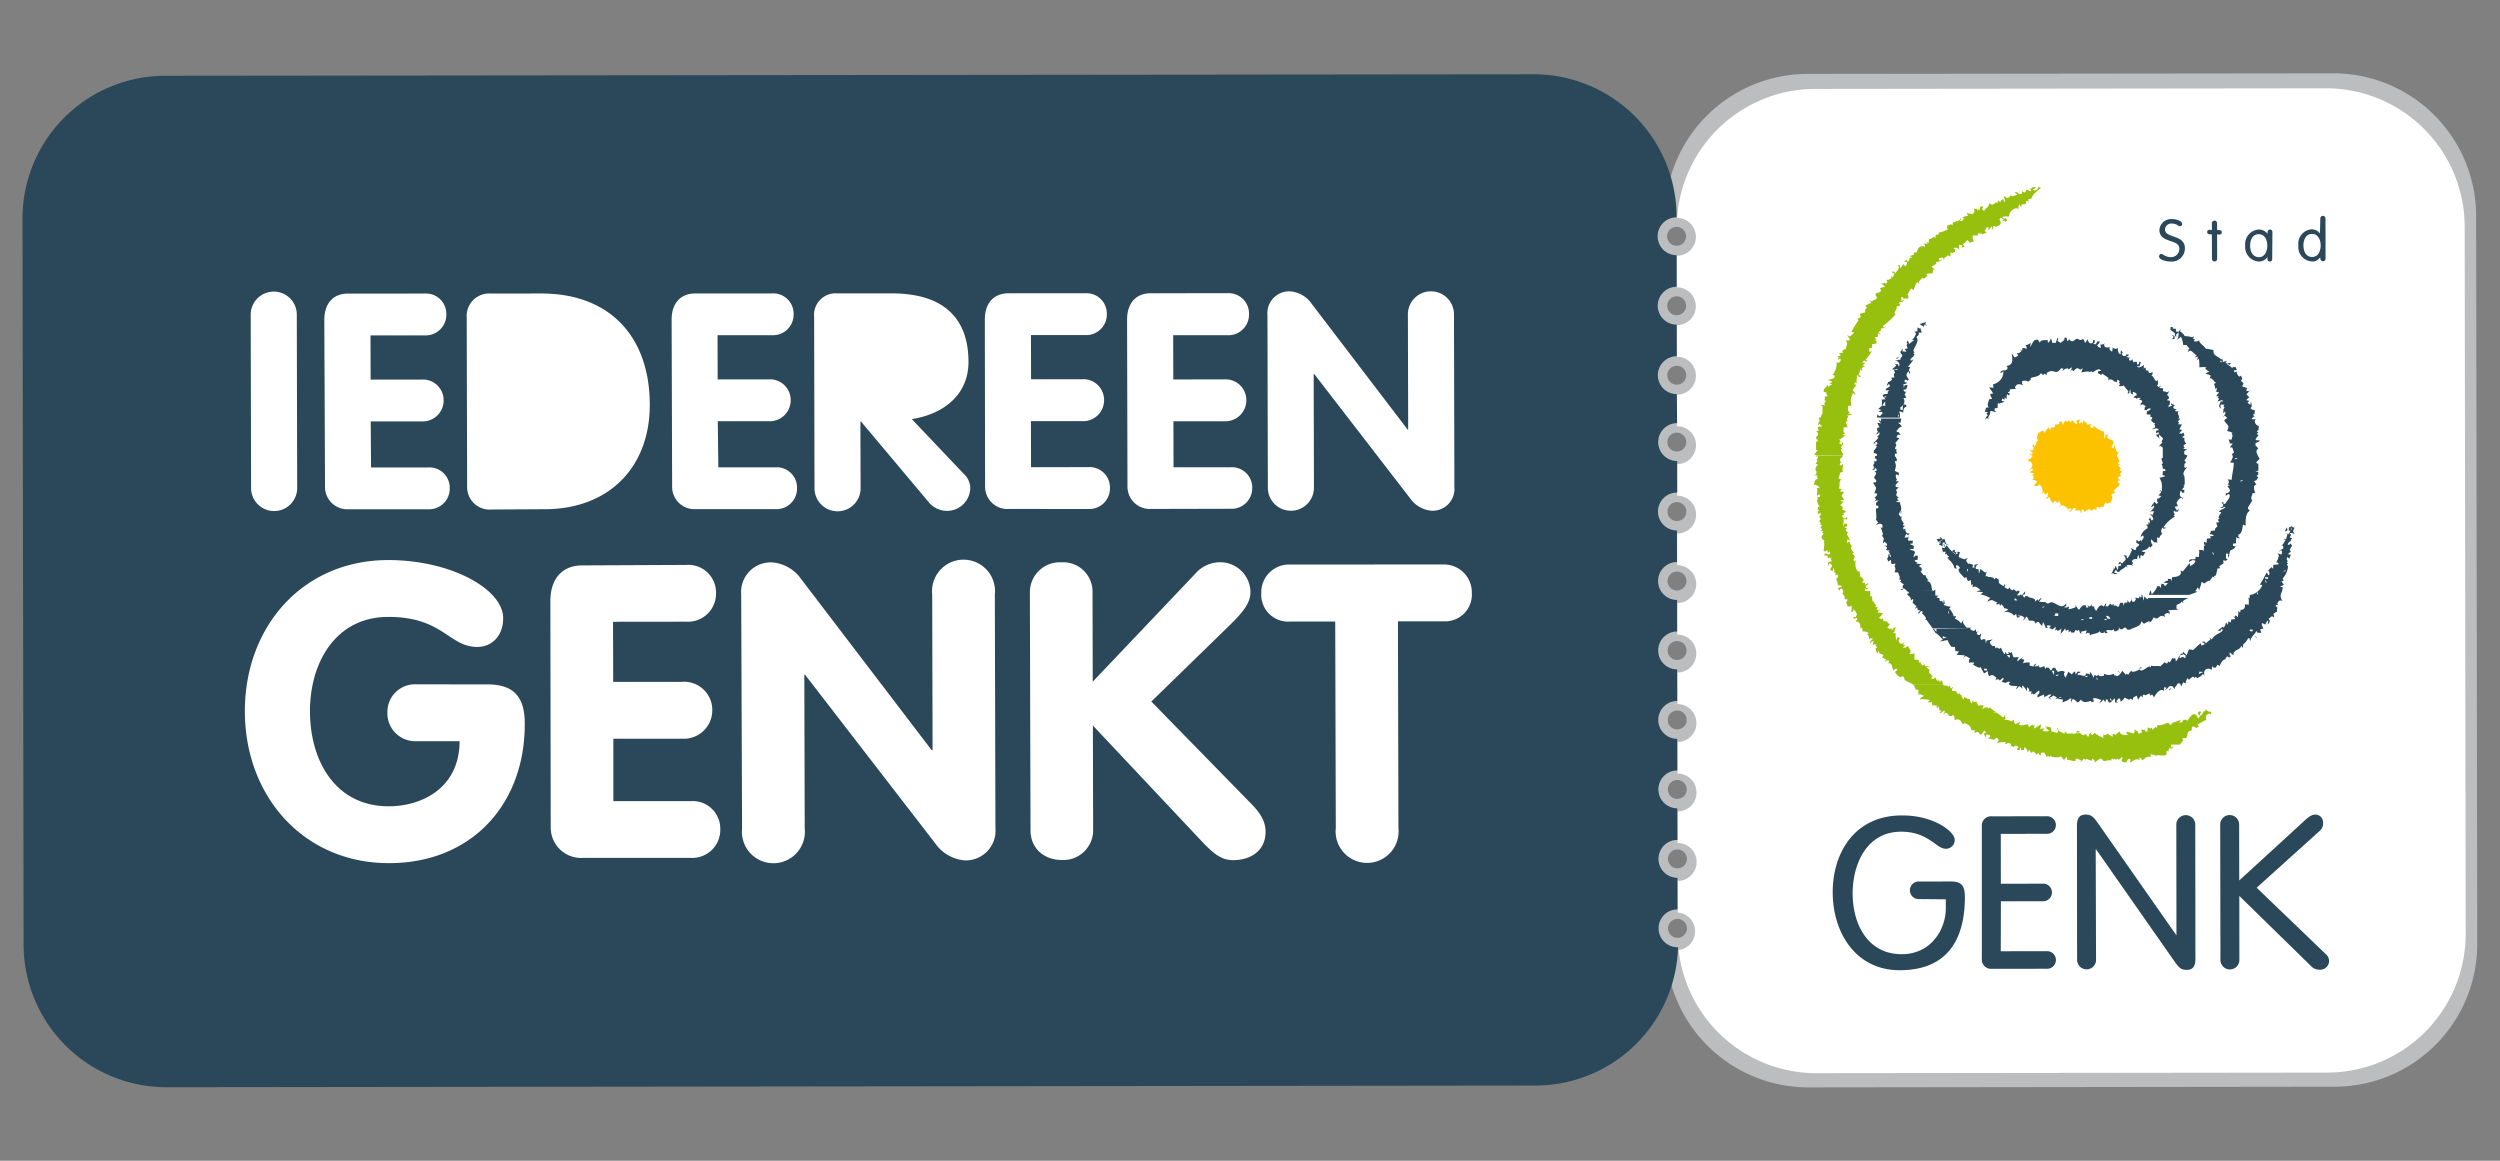 <?xml version="1.0" encoding="UTF-8" standalone="no"?>
<svg
   xmlns:dc="http://purl.org/dc/elements/1.1/"
   xmlns:cc="http://creativecommons.org/ns#"
   xmlns:rdf="http://www.w3.org/1999/02/22-rdf-syntax-ns#"
   xmlns:svg="http://www.w3.org/2000/svg"
   xmlns="http://www.w3.org/2000/svg"
   xmlns:sodipodi="http://sodipodi.sourceforge.net/DTD/sodipodi-0.dtd"
   xmlns:inkscape="http://www.inkscape.org/namespaces/inkscape"
   id="Laag_1"
   data-name="Laag 1"
   viewBox="0 0 396.85 184.25"
   version="1.1"
   sodipodi:docname="logo.svg"
   inkscape:version="0.92.3 (2405546, 2018-03-11)">
  <rect x="0" y="0" width="396.85" height="184.25" fill="#808080" stroke="none"/>
  <sodipodi:namedview
     pagecolor="#ffffff"
     bordercolor="#666666"
     borderopacity="1"
     objecttolerance="10"
     gridtolerance="10"
     guidetolerance="10"
     inkscape:pageopacity="0"
     inkscape:pageshadow="2"
     inkscape:window-width="1920"
     inkscape:window-height="1172"
     id="namedview163"
     showgrid="false"
     inkscape:zoom="2.4375005"
     inkscape:cx="184.76249"
     inkscape:cy="0.74690665"
     inkscape:window-x="0"
     inkscape:window-y="0"
     inkscape:window-maximized="1"
     inkscape:current-layer="Laag_1" />
  <defs
     id="defs4">
    <style
       id="style2">.cls-1{fill:none;stroke:#bbbdbe;stroke-miterlimit:12;stroke-width:3px;}.cls-2{fill:#bbbdbe;}.cls-3{fill:#fff;}.cls-4{fill:#2a4859;}.cls-5{fill:#fcc200;fill-rule:evenodd;}.cls-6{fill:#97bf0d;}</style>
  </defs>
  <title
     id="title6">logo</title>
  <path
     class="cls-1"
     d="m 266.294,150.369 a 3,3 0 1 1 2.992,-3.002 3,3 0 0 1 -2.992,3.002 z m -0.016,-11.027 a 3,3 0 1 1 2.992,-3.002 3,3 0 0 1 -2.992,3.002 z m -0.016,-11.027 a 3,3 0 1 1 2.992,-3.002 3,3 0 0 1 -2.992,3.002 z m -0.016,-11.027 a 3,3 0 1 1 2.992,-3.002 3,3 0 0 1 -2.992,3.002 z m -0.016,-11.027 a 3,3 0 1 1 2.992,-3.002 3,3 0 0 1 -2.992,3.002 z m -0.016,-11.027 a 3,3 0 1 1 2.992,-3.002 3,3 0 0 1 -2.992,3.002 z m -0.016,-11.027 a 3,3 0 1 1 2.992,-3.002 3,3 0 0 1 -2.992,3.002 z m -0.016,-11.027 a 3,3 0 1 1 2.992,-3.002 3,3 0 0 1 -2.992,3.002 z m -0.004,-10.615 a 3,3 0 1 1 2.992,-3.002 3,3 0 0 1 -2.992,3.002 z m -0.016,-11.027 a 3,3 0 1 1 2.992,-3.002 3,3 0 0 1 -2.992,3.002 z m -0.016,-11.027 a 3,3 0 1 1 2.992,-3.002 3,3 0 0 1 -2.992,3.002 z"
     id="path8"
     inkscape:connector-curvature="0"
     style="fill:none;stroke:#bbbdbe;stroke-width:3px;stroke-miterlimit:12" />
  <path
     class="cls-2"
     d="m 370.437,11.638 -83.532,0.097 a 22.65,22.65 0 0 0 -22.603,22.667 l 0.002,0.842 a 3,3 0 0 1 1.86,-0.664 3.007,3.007 0 1 1 0.009,6.015 3,3 0 0 1 -1.869,-0.659 l 0.007,6.325 a 3,3 0 0 1 1.86,-0.664 3.007,3.007 0 1 1 0.009,6.015 3,3 0 0 1 -1.869,-0.659 l 0.007,6.325 a 3,3 0 0 1 1.86,-0.664 3.007,3.007 0 1 1 0.009,6.015 3,3 0 0 1 -1.869,-0.659 l 0.007,6.325 a 3,3 0 0 1 1.86,-0.674 3.007,3.007 0 1 1 0.009,6.015 3,3 0 0 1 -1.869,-0.659 l 0.007,6.325 a 3,3 0 0 1 1.86,-0.674 3.007,3.007 0 1 1 0.009,6.015 3,3 0 0 1 -1.869,-0.669 l 0.007,6.325 a 3,3 0 0 1 1.86,-0.674 3.007,3.007 0 1 1 0.009,6.015 3,3 0 0 1 -1.869,-0.659 l 0.007,6.325 a 3,3 0 1 1 0.011,4.662 l 0.007,6.325 a 3,3 0 0 1 1.86,-0.664 3.007,3.007 0 1 1 0.009,6.015 3,3 0 0 1 -1.869,-0.669 l 0.007,6.325 a 3,3 0 0 1 1.86,-0.664 3.007,3.007 0 1 1 0.009,6.015 3,3 0 0 1 -1.869,-0.669 l 0.007,6.325 a 3,3 0 0 1 1.86,-0.664 3.007,3.007 0 1 1 0.009,6.015 3,3 0 0 1 -1.869,-0.669 l 0.007,6.325 a 3,3 0 0 1 1.86,-0.664 3.007,3.007 0 1 1 0.009,6.015 3,3 0 0 1 -1.859,-0.659 22.66,22.66 0 0 0 22.707,22.606 l 83.533,-0.107 a 22.65,22.65 0 0 0 22.603,-22.667 L 393.063,34.549 A 22.67,22.67 0 0 0 370.437,11.638 Z"
     id="path10"
     inkscape:connector-curvature="0"
     style="fill:#bbbdbe" />
  <path
     class="cls-3"
     d="m 369.202,14.019 -81.056,0.096 a 22,22 0 0 0 -21.921,20.469 3.005,3.005 0 0 1 -0.051,6.011 l 0.007,5.012 a 3.007,3.007 0 0 1 0.009,6.015 l 0.007,5.012 a 3.007,3.007 0 0 1 0.009,6.015 l 0.007,5.012 a 3.007,3.007 0 0 1 0.009,6.015 l 0.007,5.012 a 3.007,3.007 0 0 1 0.009,6.015 l 0.007,5.012 a 3.007,3.007 0 0 1 0.009,6.015 l 0.007,5.012 a 3.007,3.007 0 0 1 0.009,6.015 l 0.007,5.012 a 3.007,3.007 0 0 1 0.009,6.015 l 0.007,5.012 a 3.007,3.007 0 0 1 0.009,6.015 l 0.007,5.012 a 3.007,3.007 0 0 1 0.009,6.015 l 0.007,5.012 a 3,3 0 0 1 0.142,5.964 22,22 0 0 0 21.904,19.544 l 81.056,-0.096 A 22,22 0 0 0 391.401,148.262 L 391.243,35.958 a 22,22 0 0 0 -22.041,-21.939 z"
     id="path12"
     inkscape:connector-curvature="0"
     style="fill:#ffffff" />
  <path
     class="cls-4"
     d="m 266.294,150.369 a 3.007,3.007 0 1 1 -0.009,-6.015 v 0 l -0.007,-5.012 v 0 a 3.007,3.007 0 1 1 -0.009,-6.015 v 0 l -0.007,-5.012 v 0 a 3.007,3.007 0 1 1 -0.009,-6.015 v 0 l -0.007,-5.012 v 0 a 3.007,3.007 0 1 1 -0.009,-6.015 v 0 l -0.007,-5.012 v 0 a 3.007,3.007 0 1 1 -0.009,-6.015 v 0 l -0.007,-5.012 v 0 a 3.007,3.007 0 1 1 -0.009,-6.015 v 0 l -0.007,-5.012 v 0 a 3.007,3.007 0 1 1 -0.009,-6.015 l 0.05,0.003 -0.007,-5.012 v 0 a 3.007,3.007 0 1 1 -0.009,-6.015 v 0 l -0.045,-4.604 v 0 a 3.007,3.007 0 1 1 -0.009,-6.015 v 0 l -0.007,-5.012 v 0 a 3.007,3.007 0 1 1 -0.009,-6.015 v 0 l -0.007,-5.012 v 0 a 3.007,3.007 0 1 1 -0.009,-6.015 v 0 l 0.007,-0.1 A 22.67,22.67 0 0 0 243.429,11.791 L 26.174,12.031 A 22.65,22.65 0 0 0 3.571,34.698 L 3.746,149.98 a 22.67,22.67 0 0 0 22.717,22.607 l 217.287,-0.268 a 22.65,22.65 0 0 0 22.627,-21.984 z"
     id="path14"
     inkscape:connector-curvature="0"
     style="fill:#2a4859" />
  <path
     class="cls-3"
     d="m 39.796,50.052 a 3.66,3.66 0 1 1 7.317,4.92e-4 l 0.062,27.308 a 3.66,3.66 0 1 1 -7.317,-4.92e-4 z"
     id="path16"
     inkscape:connector-curvature="0"
     style="fill:#ffffff" />
  <path
     class="cls-3"
     d="m 51.483,50.783 c -0.005,-2.406 1.209,-4.187 3.795,-4.18 l 12.099,-0.003 a 3.23,3.23 0 0 1 3.471,3.315 3.27,3.27 0 0 1 -3.455,3.321 l -8.58,0.003 0.02,7.018 8.019,-0.002 a 3.29,3.29 0 0 1 3.571,3.322 3.33,3.33 0 0 1 -3.555,3.315 l -8.019,0.002 0.05,7.311 9.021,-0.003 a 3.23,3.23 0 0 1 3.471,3.315 3.27,3.27 0 0 1 -3.455,3.321 L 55.356,80.838 A 3.54,3.54 0 0 1 51.594,77.233 Z"
     id="path18"
     inkscape:connector-curvature="0"
     style="fill:#ffffff" />
  <path
     class="cls-3"
     d="m 106.613,50.764 c -0.005,-2.406 1.209,-4.187 3.795,-4.18 l 12.099,-0.003 a 3.23,3.23 0 0 1 3.471,3.315 3.27,3.27 0 0 1 -3.494,3.309 l -8.58,0.003 0.02,7.018 8.019,-0.002 a 3.29,3.29 0 0 1 3.571,3.322 3.33,3.33 0 0 1 -3.555,3.315 l -8.019,0.002 0.089,7.323 9.021,-0.003 a 3.23,3.23 0 0 1 3.471,3.315 3.27,3.27 0 0 1 -3.485,3.319 l -12.579,-4.37e-4 a 3.54,3.54 0 0 1 -3.762,-3.606 z"
     id="path20"
     inkscape:connector-curvature="0"
     style="fill:#ffffff" />
  <path
     class="cls-3"
     d="m 156.331,50.745 c -0.005,-2.406 1.209,-4.187 3.796,-4.19 l 12.099,-0.003 a 3.23,3.23 0 0 1 3.471,3.315 3.27,3.27 0 0 1 -3.455,3.321 l -8.59,0.002 0.02,7.018 8.019,-0.002 a 3.29,3.29 0 0 1 3.572,3.312 3.33,3.33 0 0 1 -3.596,3.332 l -8.019,0.002 0.02,7.308 9.021,-0.003 a 3.23,3.23 0 0 1 3.503,3.287 3.27,3.27 0 0 1 -3.477,3.35 l -12.579,-4.37e-4 a 3.54,3.54 0 0 1 -3.762,-3.606 z"
     id="path22"
     inkscape:connector-curvature="0"
     style="fill:#ffffff" />
  <path
     class="cls-3"
     d="m 178.914,50.739 c -0.005,-2.406 1.209,-4.187 3.796,-4.19 l 12.098,-0.003 a 3.23,3.23 0 0 1 3.459,3.344 3.27,3.27 0 0 1 -3.455,3.321 l -8.58,0.003 0.02,7.018 8.019,-0.002 a 3.29,3.29 0 0 1 3.572,3.312 3.33,3.33 0 0 1 -3.556,3.325 l -8.019,0.002 0.02,7.308 9.021,-0.003 a 3.23,3.23 0 0 1 3.471,3.315 3.27,3.27 0 0 1 -3.462,3.271 l -12.581,0.029 a 3.55,3.55 0 0 1 -3.762,-3.606 z"
     id="path24"
     inkscape:connector-curvature="0"
     style="fill:#ffffff" />
  <path
     class="cls-3"
     d="m 201.196,50.012 a 3.46,3.46 0 0 1 3.646,-3.759 4.58,4.58 0 0 1 3.079,1.584 l 15.515,20.339 0.1,0.007 -0.047,-18.176 a 3.66,3.66 0 1 1 7.317,4.93e-4 l 0.062,27.308 a 3.47,3.47 0 0 1 -3.646,3.759 4.69,4.69 0 0 1 -3.079,-1.584 l -15.511,-20.108 -0.1,-0.007 0.043,17.935 a 3.66,3.66 0 1 1 -7.317,-4.93e-4 z"
     id="path26"
     inkscape:connector-curvature="0"
     style="fill:#ffffff" />
  <path
     class="cls-3"
     d="m 77.456,108.645 c 4.179,0.006 5.87,2.096 5.845,6.274 0.027,12.611 -8.301,22.094 -21.562,22.097 -13.462,0.009 -22.834,-10.516 -22.868,-24.051 -0.034,-13.534 9.227,-24.055 22.749,-24.06 10.024,-0.004 18.245,4.639 18.253,9.21 0.008,2.807 -1.777,4.579 -4.103,4.58 -4.511,0.001 -5.446,-4.774 -14.137,-4.768 -8.29,0.003 -12.449,7.165 -12.428,15.035 0.022,7.87 4.081,15.034 12.501,15.03 5.242,-0.001 11.223,-2.879 11.253,-10.334 l -6.766,-0.003 a 4.43,4.43 0 0 1 -4.698,-4.582 4.38,4.38 0 0 1 4.625,-4.444 z"
     id="path28"
     inkscape:connector-curvature="0"
     style="fill:#ffffff" />
  <path
     class="cls-3"
     d="m 87.364,95.412 c -0.006,-3.268 1.643,-5.691 5.159,-5.66 l 16.434,-0.076 a 4.39,4.39 0 0 1 4.703,4.502 4.45,4.45 0 0 1 -4.699,4.509 l -11.648,0.013 0.027,9.544 10.876,-0.006 a 4.47,4.47 0 0 1 4.853,4.513 4.52,4.52 0 0 1 -4.83,4.51 l -10.876,0.006 0.003,9.903 12.269,-8.1e-4 a 4.39,4.39 0 0 1 4.703,4.502 4.45,4.45 0 0 1 -4.699,4.509 l -17.1,3.6e-4 a 4.82,4.82 0 0 1 -5.117,-4.901 z"
     id="path30"
     inkscape:connector-curvature="0"
     style="fill:#ffffff" />
  <path
     class="cls-3"
     d="m 117.656,94.381 a 4.71,4.71 0 0 1 4.961,-5.103 6.24,6.24 0 0 1 4.183,2.151 l 21.088,27.647 0.15,0.01 -0.06,-24.712 a 5,5 0 1 1 9.943,1.22e-4 l 0.093,37.093 a 4.71,4.71 0 0 1 -4.961,5.103 6.37,6.37 0 0 1 -4.182,-2.161 l -21.063,-27.285 -0.13,-0.009 0.062,24.381 a 5,5 0 1 1 -9.944,0.01 z"
     id="path32"
     inkscape:connector-curvature="0"
     style="fill:#ffffff" />
  <path
     class="cls-3"
     d="m 163.482,94.105 a 4.75,4.75 0 0 1 4.963,-4.842 4.66,4.66 0 0 1 4.981,4.832 l 0.035,14.115 16.27,-17.127 a 5.21,5.21 0 0 1 3.844,-1.831 4.8,4.8 0 0 1 4.92,4.708 c 0.003,1.704 -1.053,3.075 -3.235,5.231 l -12.502,12.173 15.342,15.696 c 1.596,1.573 2.801,3.009 2.796,4.973 0.01,3.068 -2.444,4.513 -5.16,4.508 -1.924,-0.002 -3.182,-1.11 -5.042,-3.072 l -17.209,-18.3 0.04,16.672 a 4.72,4.72 0 0 1 -4.961,4.672 c -2.846,-0.005 -4.976,-1.835 -4.979,-4.712 z"
     id="path34"
     inkscape:connector-curvature="0"
     style="fill:#ffffff" />
  <path
     class="cls-3"
     d="m 211.954,98.661 -7.227,0.006 a 4.26,4.26 0 0 1 -4.51,-4.539 4.4,4.4 0 0 1 4.499,-4.513 l 24.398,-0.011 a 4.42,4.42 0 0 1 4.522,4.51 4.24,4.24 0 0 1 -4.499,4.513 l -7.227,0.006 0.076,32.812 a 5,5 0 1 1 -9.943,-1.2e-4 z"
     id="path36"
     inkscape:connector-curvature="0"
     style="fill:#ffffff" />
  <path
     class="cls-3"
     d="m 85.93,46.589 -8.099,0.006 a 3.55,3.55 0 0 0 -3.745,3.753 l 0.068,26.928 a 3.56,3.56 0 0 0 3.863,3.603 l 8.493,-0.049 C 96.534,80.825 103.176,74.284 103.147,64.188 103.117,53.511 96.876,46.588 85.93,46.589 Z"
     id="path38"
     inkscape:connector-curvature="0"
     style="fill:#ffffff" />
  <path
     class="cls-3"
     d="m 153.045,75.277 -8.311,-8.749 c 4.974,-0.772 9.011,-3.803 9.003,-9.095 -0.014,-7.549 -4.658,-10.864 -12.176,-10.858 l -8.58,0.003 a 3.42,3.42 0 0 0 -3.745,3.753 l 0.059,27.067 a 3.66,3.66 0 1 0 7.317,4.93e-4 l -0.033,-10.487 0.1,0.007 10.861,12.933 a 3.8,3.8 0 0 0 2.831,1.247 3.7,3.7 0 0 0 3.652,-3.699 3.11,3.11 0 0 0 -0.977,-2.122 z"
     id="path40"
     inkscape:connector-curvature="0"
     style="fill:#ffffff" />
  <path
     class="cls-5"
     d="m 330.213,66.605 c -0.229,-0.016 -0.422,0.162 -0.644,0.176 -0.009,0.13 0.175,0.223 0.184,0.393 0.008,0.171 -0.005,0.07 -0.245,0.063 -0.24,-0.006 -0.252,-0.268 -0.459,-0.472 -0.11,-0.007 -0.163,0.189 -0.393,0.184 -0.23,-0.006 -0.097,-0.187 -0.328,-0.193 -0.23,-0.006 0.047,0.194 -0.193,0.187 -0.24,-0.006 -0.137,-0.19 -0.258,-0.188 -0.204,0.197 -0.294,0.481 -0.456,0.66 -0.064,-0.085 -0.044,-0.234 -0.058,-0.465 l -0.449,-0.031 -0.027,0.389 a 2.21,2.21 0 0 1 -0.667,0.085 l -0.027,0.389 a 2.2,2.2 0 0 1 -0.657,0.085 c -0.009,0.13 -0.019,0.279 -0.075,0.366 -0.056,0.086 -0.13,-0.149 -0.145,-0.371 -0.249,-0.017 -0.556,0.513 -0.72,0.853 -0.07,-0.005 -0.12,-0.149 -0.131,-0.28 l -0.439,-0.03 a 0.61,0.61 0 0 1 -0.481,0.288 c -0.022,0.319 -0.202,0.608 -0.208,0.838 -0.006,0.23 0.194,0.234 0.203,0.405 -0.474,0.188 -0.146,0.521 -0.617,0.96 -0.059,-0.164 -0.075,-0.366 -0.229,-0.467 l -0.028,0.409 c -0.016,0.239 0.18,0.012 0.18,0.293 8e-4,0.281 -0.189,0.268 -0.26,0.433 -0.07,-0.005 -0.167,-0.192 -0.399,-0.168 a 1.42,1.42 0 0 0 0.473,0.413 l -0.089,0.415 c -0.06,-0.004 -0.106,-0.057 -0.127,-0.189 l -0.369,0.115 a 0.94,0.94 0 0 1 0.572,0.29 c -0.094,0.054 -0.219,0.416 -0.653,0.456 l -0.025,0.359 0.389,0.027 c 0.078,0.176 0.257,0.338 0.261,0.579 a 1.13,1.13 0 0 1 -0.47,0.72 0.37,0.37 0 0 0 0.342,-0.157 l 0.329,0.023 a 5.91,5.91 0 0 1 -0.66,0.566 2.94,2.94 0 0 1 0.664,0.106 c -0.005,0.07 -0.008,0.12 -0.18,0.138 -0.015,0.219 0.175,0.223 0.179,0.463 0.004,0.241 -0.187,0.238 -0.172,0.469 a 0.69,0.69 0 0 1 0.71,0.319 1.78,1.78 0 0 0 -0.463,0.61 l 0.638,0.044 c 0.009,-0.13 0.012,-0.17 0.239,-0.274 a 1.88,1.88 0 0 1 0.487,1.086 c -0.016,0.239 -0.187,0.238 -0.172,0.459 0.13,0.009 0.153,-0.19 0.239,-0.274 0.086,-0.084 0.219,0.015 0.232,0.276 l 0.349,0.024 c 0.009,-0.13 0.018,-0.269 0.129,-0.272 0.11,-0.003 0.064,0.095 0.067,0.335 -0.032,0.469 -0.014,0.21 -0.372,0.596 l 0.359,0.025 c 0.008,-0.12 0.012,-0.17 0.229,-0.265 a 2.61,2.61 0 0 0 0.476,0.945 c 0.12,0.008 0.258,-0.113 0.33,-0.288 l 0.249,0.017 c 0.074,0.085 0.06,0.144 0.081,0.276 0.219,0.015 0.243,-0.184 0.4,-0.273 0.069,0.165 0.247,0.338 0.252,0.569 0.004,0.231 -0.187,0.238 -0.176,0.369 0.011,0.131 0.163,-0.189 0.239,-0.274 a 1.18,1.18 0 0 1 1.108,0.657 c 0.12,0.008 0.157,-0.099 0.223,-0.185 l 0.419,0.029 a 1.38,1.38 0 0 0 -0.461,0.59 c 0.246,-0.083 0.447,-0.38 0.716,-0.653 l 0.426,0.079 c -0.004,0.06 -0.189,0.127 -0.29,0.281 l 0.872,-3.51e-4 c 0.077,0.186 0.084,0.387 0.237,0.487 a 3,3 0 0 1 0.046,-0.668 0.86,0.86 0 0 1 0.459,0.472 1.1,1.1 0 0 1 0.714,-0.472 c 0.239,0.016 0.097,0.187 0.338,0.194 0.24,0.006 0.411,-0.433 0.793,-0.016 l 0.033,-0.479 c 0,0 -0.075,-0.075 0.155,-0.07 0.23,0.006 0.15,0.01 0.178,0.183 a 1.27,1.27 0 0 1 0.816,-0.205 c -0.049,-0.164 0.14,-0.431 0.265,-0.653 a 0.27,0.27 0 0 1 0.248,0.187 1.3,1.3 0 0 1 0.625,-0.198 c 0.022,-0.319 0.209,-0.557 0.204,-0.788 -0.004,-0.231 0.023,-0.329 -0.194,-0.384 a 2,2 0 0 1 0.661,-0.436 c 0.008,-0.12 -0.191,-0.143 -0.28,-0.3 0.517,-0.376 0.511,-0.576 0.943,-0.747 l 0.03,-0.439 c -0.13,-0.009 -0.19,-0.013 -0.275,-0.079 l 0.017,-0.249 c 0.085,-0.074 0.144,-0.06 0.276,-0.071 0.131,-0.011 -0.112,-0.268 -0.277,-0.34 l 0.016,-0.239 c 0.085,-0.074 0.335,-0.067 0.466,-0.078 a 0.43,0.43 0 0 0 -0.178,-0.323 c 0.091,-0.164 0.177,-0.248 0.371,-0.586 -0.14,-0.01 -0.379,0.114 -0.373,-0.116 0.006,-0.23 0.007,-0.1 0.189,-0.127 -0.1,-0.147 -0.22,-0.446 -0.475,-0.524 0.005,-0.07 0.148,-0.11 0.28,-0.131 0.132,-0.021 -0.189,-0.163 -0.274,-0.239 -0.085,-0.076 0.015,-0.219 0.277,-0.242 a 3.72,3.72 0 0 0 -0.468,-0.924 1.13,1.13 0 0 1 0.47,-0.72 c -0.14,-0.01 -0.255,0.063 -0.411,0.152 a 6.21,6.21 0 0 1 -0.5,-1.327 3.27,3.27 0 0 1 -0.116,0.674 c -0.07,-0.005 -0.147,-0.191 -0.313,-0.252 0.181,-0.148 0.18,-0.429 0.374,-0.636 0.008,-0.11 -0.186,-0.213 -0.201,-0.435 -0.319,-0.022 -0.838,-0.348 -0.845,-0.539 -0.007,-0.191 0.183,-0.188 0.172,-0.319 l -0.449,-0.031 a 1,1 0 0 1 -0.145,0.652 8,8 0 0 1 -0.074,-1.118 3,3 0 0 1 -1.534,-0.867 c -0.12,-0.008 -0.154,0.2 -0.23,0.285 l -0.339,-0.023 c -0.074,-0.085 -0.06,-0.004 -0.064,-0.235 -0.004,-0.231 0.088,-0.255 0.188,-0.398 -0.329,-0.023 -0.422,0.162 -0.602,0.159 a 1.86,1.86 0 0 0 -0.707,-0.66 1.63,1.63 0 0 1 -0.093,0.475 c -0.07,-0.005 -0.12,-0.149 -0.131,-0.28 -0.011,-0.131 -0.143,0.181 -0.4,0.273 -0.074,-0.085 -0.06,-0.004 -0.054,-0.234 0.006,-0.23 0.177,-0.248 0.278,-0.402 z"
     id="path42"
     inkscape:connector-curvature="0"
     style="fill:#fcc200;fill-rule:evenodd" />
  <polygon
     class="cls-4"
     points="343.93,87.72 343.93,87.72 343.94,87.72 "
     id="polygon44"
     transform="rotate(3.922,198.415,92.113)"
     style="fill:#2a4859" />
  <polygon
     class="cls-4"
     points="319.8,89.4 319.8,89.4 319.8,89.41 "
     id="polygon46"
     transform="rotate(3.922,198.415,92.113)"
     style="fill:#2a4859" />
  <path
     class="cls-4"
     d="m 339.947,94.376 -0.019,0.279 0.259,0.018 a 0.77,0.77 0 0 0 -0.24,-0.297 z"
     id="path48"
     inkscape:connector-curvature="0"
     style="fill:#2a4859" />
  <path
     class="cls-4"
     d="m 311.8,91.755 0.197,-0.097 -0.249,-0.017 z"
     id="path50"
     inkscape:connector-curvature="0"
     style="fill:#2a4859" />
  <path
     class="cls-4"
     d="m 321.503,94.675 0.389,0.027 -0.055,-0.074 -0.339,-0.023 z"
     id="path52"
     inkscape:connector-curvature="0"
     style="fill:#2a4859" />
  <path
     class="cls-4"
     d="m 348.473,93.838 a 4.45,4.45 0 0 0 0.423,-0.613 l 0.218,0.476 c 0.029,-0.419 0.369,-0.857 0.307,-1.262 0.163,-0.039 0.429,0.029 0.406,0.218 0.237,-0.094 0.714,-0.623 1.032,-0.43 l -0.065,-0.075 a 3.05,3.05 0 0 0 0.367,-0.526 v 0 l 0.076,-0.085 0.205,0.084 0.205,0.084 -0.064,-0.085 -0.179,-0.163 0.37,-0.135 c 0.025,-0.359 0.198,-0.698 0.203,-1.059 l 0.466,-0.078 -0.175,-0.232 a 1.38,1.38 0 0 1 0.653,-0.456 l 0.044,-0.639 0.218,0.185 0.444,-0.19 -0.274,-0.239 v 0 l 0.002,-0.762 0.485,0.083 c -0.257,0.093 -0.159,0.42 -0.04,0.589 0.276,-1.835 0.239,-0.715 1.124,-1.777 l -0.474,-0.103 0.023,-0.339 0.466,-0.078 a 6.11,6.11 0 0 1 0.068,-0.998 l 0.127,0.189 0.449,0.031 -0.274,-0.239 0.023,-0.339 c 0.658,-0.236 0.573,-1.053 0.741,-1.603 l 0.398,0.188 c -0.003,-0.692 -0.063,-2.009 0.664,-2.38 l -0.288,-0.33 0.016,-0.239 0.665,-1.067 c -0.401,-0.579 0.04,-0.589 -0.003,-1.123 l 0.467,-0.088 c -0.154,-0.391 -0.429,-1.192 0.191,-1.32 l -0.265,-0.379 -0.109,-0.158 0.37,-0.135 0.294,-0.481 -0.285,-0.23 0.27,-0.142 0.031,-0.449 -0.461,-0.152 0.466,-0.068 -0.004,-1.113 c -0.698,-0.048 -0.022,-0.563 0.2,-0.718 -0.148,-0.471 -0.911,-1.335 -0.195,-1.687 l -0.476,-0.514 0.023,-0.339 c 0.22,-0.145 0.571,-0.141 0.661,-0.436 l -0.579,-0.04 -0.07,-0.155 a 1.51,1.51 0 0 1 0.469,-0.549 l -0.288,-0.33 0.28,-0.131 -0.274,-0.239 0.276,-0.232 0.043,-0.629 c -0.419,-0.029 -0.865,-0.691 -0.47,-1.035 l -0.668,-0.046 a 0.9,0.9 0 0 1 0.47,-0.429 l -0.274,-0.239 0.27,-0.142 0.044,-0.639 -0.389,-0.027 -0.304,-0.251 0.187,-0.238 a 1.62,1.62 0 0 0 -0.118,-0.76 l -0.103,0.474 -0.426,-0.36 0.29,-0.281 -0.474,-0.103 a 1,1 0 0 1 0.481,-0.438 l -0.477,-0.494 a 10.1,10.1 0 0 0 0.655,-0.777 l -0.249,0.264 -0.339,-0.023 c -0.082,0.175 -0.126,-0.349 0.112,-0.463 -0.269,-0.018 -0.497,-0.204 -0.769,-0.193 l -0.07,-0.145 c 0.489,-0.698 -0.189,-0.464 -0.189,-0.905 l 0.193,-0.187 -0.203,-0.555 -0.232,0.175 a 0.84,0.84 0 0 1 -0.433,-0.842 l -0.384,0.184 -0.077,-0.336 0.466,-0.068 -0.199,-0.455 c -0.1,-0.007 -0.638,-0.044 -0.504,0.186 a 4.49,4.49 0 0 0 -0.627,-0.504 v 0 c -0.18,-0.012 -0.292,-0.271 -0.354,-0.385 l -0.15,-0.01 0.29,-0.281 c -0.213,0.036 -0.45,0.13 -0.683,0.164 l -0.003,0.04 -0.12,-0.008 a 0.67,0.67 0 0 1 -0.339,-0.023 0.85,0.85 0 0 0 0.141,-0.161 0.32,0.32 0 0 1 0.011,-0.16 l 0.15,0.01 a 0.91,0.91 0 0 1 0.228,-0.255 l -0.332,0.158 c -0.467,-0.493 -1.422,-0.609 -1.201,-1.496 -0.419,-0.029 -0.82,-0.176 -1.25,-0.196 -0.255,-0.519 -0.953,-0.717 -1.061,-1.336 a 0.77,0.77 0 0 1 -0.83,0.123 l 0.181,-0.298 -0.289,-0.02 0.102,-0.464 -0.242,0.174 a 5.27,5.27 0 0 0 -1.2,-0.183 1.79,1.79 0 0 0 -0.751,-0.743 l 0.168,-0.399 -0.423,0.472 -0.339,-0.023 -0.078,-0.466 -0.469,-0.032 0.016,-0.229 -0.359,-0.025 -0.029,0.429 c 0.325,0.373 0.894,0.412 0.67,1.048 l 0.359,0.025 -0.185,-0.223 0.42,-0.422 a 1.53,1.53 0 0 1 -0.208,1.128 1.44,1.44 0 0 0 0.593,-0.461 3.16,3.16 0 0 1 0.361,1.318 l 0.579,0.04 a 2.12,2.12 0 0 0 0.453,0.552 l -0.18,0.138 -0.031,0.449 0.239,-0.274 c 0.379,0.026 0.723,0.561 1.082,0.736 l -0.286,0.371 0.422,-0.162 0.058,0.184 -0.139,0.421 0.309,-0.269 a 6.89,6.89 0 0 1 0.074,1.398 2.9,2.9 0 0 1 1.133,-0.003 l -0.19,0.137 c 0.131,0.28 0.444,0.391 0.661,0.587 a 1,1 0 0 0 -0.653,0.316 1.34,1.34 0 0 1 0.853,0.279 l -0.177,0.389 c 0.503,-0.026 0.644,0.555 1.041,0.753 l -0.381,0.144 a 1.28,1.28 0 0 1 0.205,0.816 l 0.303,-0.18 -0.114,0.634 0.475,0.093 a 2.34,2.34 0 0 0 -0.471,0.579 l 0.475,0.093 -0.28,0.131 0.274,0.239 -0.287,0.381 c 0.309,0.021 0.698,-0.383 0.944,-0.025 l -0.466,0.068 c -0.036,0.529 -0.528,0.685 0.144,1.122 l -0.157,-0.342 0.083,-0.335 0.589,0.04 -0.185,0.218 0.184,0.243 -0.177,0.238 -0.044,0.639 0.309,-0.269 c 0.156,0.502 -0.157,0.531 -0.314,0.931 l 0.239,-0.264 0.417,0.349 -0.475,0.348 c 0.068,0.466 0.676,0.668 0.662,1.158 -0.009,0.13 -0.186,0.368 -0.171,0.6 a 3.58,3.58 0 0 1 0.853,0.279 l -0.189,0.127 0.178,0.323 a 2.43,2.43 0 0 0 -0.173,0.63 l -0.489,-0.034 a 1.86,1.86 0 0 1 0.208,0.626 l 0.469,0.032 -0.471,0.589 0.399,0.027 0.265,0.81 -0.37,0.275 0.184,0.233 a 1.64,1.64 0 0 1 -0.474,1.06 l 0.599,0.041 c 0.133,0.4 -0.325,2.113 -0.295,2.696 l -0.658,-0.045 a 0.66,0.66 0 0 1 0.163,0.252 v 0 a 0.46,0.46 0 0 1 -0.178,0.549 l 0.384,0.106 -0.381,0.144 c 0.094,0.237 0.372,0.416 0.374,0.687 a 0.55,0.55 0 0 1 -0.641,0.437 l -0.031,0.449 0.34,-0.277 0.239,0.016 c 0.3,0.452 -0.48,1.15 -0.666,1.528 l -0.239,-0.016 -0.086,-0.206 0.191,-0.157 -0.454,0.189 0.284,0.24 -0.023,0.339 -0.478,0.248 c 0.1,0.007 0.648,0.044 0.533,-0.174 l 0.329,0.023 c -0.256,0.373 -0.818,0.385 -1.055,0.77 l 0.299,0.021 0.07,0.155 c -0.152,0.17 -0.691,0.875 -0.184,0.93 l -0.379,0.124 0.273,0.4 -0.466,0.068 a 1.39,1.39 0 0 0 0.18,0.584 c -0.173,0.189 -0.486,0.358 -0.376,0.666 l -0.657,0.075 -0.197,0.528 a 0.75,0.75 0 0 1 0.664,0.256 l -0.647,0.076 0.18,0.293 -0.657,0.085 -0.045,0.658 -0.388,-0.187 -0.031,0.449 0.275,0.079 -0.28,0.141 a 3.61,3.61 0 0 1 -0.058,0.848 l -0.128,-0.179 -0.599,-0.041 c 0.125,0.369 -0.052,0.758 0.003,1.133 l -0.529,-0.036 -0.005,0.07 -0.016,0.229 c -0.312,0.309 -0.988,-0.208 -1.039,0.53 0.465,-0.199 0.459,-0.41 1.017,-0.211 -0.03,0.439 -0.476,0.659 -0.812,0.877 l -0.088,-0.477 c -0.39,0.424 -0.732,0.882 -1.093,1.328 l -0.388,-0.187 c 0.232,0.567 -0.056,0.818 -0.507,0.968 a 4.56,4.56 0 0 1 -0.83,0.123 l -0.045,0.658 -0.135,-0.37 -0.449,-0.031 -0.02,0.289 a 1.12,1.12 0 0 0 -0.674,0.325 l 0.668,0.046 a 4.75,4.75 0 0 1 -0.436,0.511 l -0.246,-0.358 -0.359,-0.025 -0.045,0.658 -0.232,-0.276 -0.339,-0.023 a 3.41,3.41 0 0 1 -0.912,1.321 1.59,1.59 0 0 0 -0.215,-0.666 3.51,3.51 0 0 1 -0.242,0.745 l 6.466,-0.008 c 0.412,-0.162 0.852,-0.292 1.247,-0.496 z m 7.57,-17.583 a 0.47,0.47 0 0 1 -0.47,0.128 0.47,0.47 0 0 1 0.47,-0.128 z m -0.862,-3.507 a 0.47,0.47 0 0 1 -0.47,0.128 0.47,0.47 0 0 1 0.471,-0.138 z m -3.937,14.876 a 0.47,0.47 0 0 1 0.128,0.47 0.47,0.47 0 0 1 -0.127,-0.48 z"
     id="path54"
     inkscape:connector-curvature="0"
     style="fill:#2a4859" />
  <path
     class="cls-4"
     d="m 315.324,91.375 -0.119,0.273 0.708,0.049 a 1,1 0 0 1 -0.589,-0.321 z"
     id="path56"
     inkscape:connector-curvature="0"
     style="fill:#2a4859" />
  <path
     class="cls-4"
     d="m 310.271,90.227 0.349,0.024 c -0.445,-0.963 0.477,-0.378 0.486,-0.077 l -0.193,0.187 c -0.039,0.569 0.562,0.87 0.822,1.319 l 0.249,0.017 0.187,-0.097 -0.006,0.09 v 0 a 1.13,1.13 0 0 0 0.272,0.57 l 0.374,-0.195 a 3.65,3.65 0 0 1 0.092,0.848 l 0.284,-0.191 -0.098,0.555 c 0.45,-0.42 0.994,0.118 1.324,0.432 a 1.54,1.54 0 0 0 -0.666,0.215 9.86,9.86 0 0 1 1.058,0.073 l -0.386,0.364 a 3.74,3.74 0 0 1 0.981,0.308 v 0 l 0.544,0.248 a 1.4,1.4 0 0 0 -0.462,0.6 c 0.978,-0.524 0.729,-0.11 1.606,0.11 l -0.291,0.291 c 0.13,0.009 0.619,0.042 0.594,-0.18 l 0.078,0.466 0.229,-0.275 a 1,1 0 0 1 0.436,0.651 0.7,0.7 0 0 1 0.655,0.245 c -0.239,0.124 -0.531,0.144 -0.659,0.406 0.342,-0.307 1.357,0.093 1.54,0.486 v 0 l 0.39,-0.274 a 2.21,2.21 0 0 0 0.061,0.275 l 6.015,-0.009 a 0.91,0.91 0 0 0 0.155,-0.36 l 0.449,0.031 -0.025,0.359 -0.003,0.05 -0.648,-0.044 0.005,-0.08 -6.015,0.009 a 0.92,0.92 0 0 0 0.224,0.386 l 0.441,-0.15 -0.479,-0.173 a 1.05,1.05 0 0 1 1.137,0.369 l -0.279,0.412 a 1.07,1.07 0 0 0 0.515,-0.646 0.86,0.86 0 0 1 0.436,0.651 c 0.389,0.027 1.011,-0.131 1.04,0.472 l 0.35,-0.277 0.229,0.016 c 0.081,0.276 0.35,0.445 0.516,0.667 a 1.38,1.38 0 0 1 0.166,-0.67 c 0.057,0.335 0.351,0.585 0.357,0.937 l 0.349,0.024 -0.184,-0.393 a 1.59,1.59 0 0 1 0.678,0.047 l -0.287,0.381 a 0.63,0.63 0 0 1 0.506,0.215 4.37,4.37 0 0 0 0.564,-0.473 2.63,2.63 0 0 1 -0.124,0.643 l 0.252,-0.173 0.138,0.18 c 0.249,0.017 0.454,-0.189 0.607,-0.369 a 2.85,2.85 0 0 1 -0.128,0.843 2.67,2.67 0 0 0 0.719,-0.843 l 0.135,0.37 0.403,-0.173 0.069,0.456 0.239,-0.274 0.142,0.27 0.449,0.031 0.272,-0.462 0.228,0.186 0.293,-0.18 a 1.09,1.09 0 0 0 0.345,0.665 l 0.027,-0.389 c 0.266,-0.072 0.624,-0.037 0.81,-0.265 a 2.6,2.6 0 0 1 -0.124,0.643 l 0.252,-0.173 0.339,0.023 0.094,0.377 c 0.482,-0.308 1.176,-0.2 1.559,-0.665 l 0.142,0.27 0.449,0.031 0.079,-0.275 0.142,0.27 0.449,0.031 -0.273,-0.4 c 0.34,-0.277 0.931,0.164 1.21,-0.258 l 0.135,0.37 c 0.229,0.016 0.413,-0.172 0.634,-0.187 l 0.082,-0.465 0.131,0.28 0.439,0.03 c 0.223,-0.336 0.508,-0.386 0.708,0.049 l 0.419,0.029 c 0.556,-0.363 1.817,-0.477 1.826,-1.338 l 0.434,0.391 c 0.083,-0.044 1.224,-0.748 0.835,-0.193 0.358,-0.106 0.567,-0.522 0.71,-0.853 0.416,0.369 0.61,0.172 0.843,-0.012 v 0 c 0.223,-0.175 0.495,-0.347 1.002,-0.001 v 0 l -0.168,-0.332 c 0.199,-0.267 0.594,-0.48 0.842,-0.153 l 0.024,-0.349 -0.275,-0.229 a 10.24,10.24 0 0 1 1.61,-0.09 l -0.274,-0.239 0.036,-0.529 c 0.262,-0.172 0.665,-0.195 0.749,-0.55 l 0.371,0.286 -0.158,-0.322 a 3.18,3.18 0 0 1 0.938,-0.527 l -6.466,0.008 a 1.93,1.93 0 0 0 -0.014,0.2 0.89,0.89 0 0 1 -0.287,-0.2 v 0 c -0.094,-0.087 -0.177,-0.193 -0.282,-0.27 a 1.24,1.24 0 0 1 -0.019,0.279 0.84,0.84 0 0 1 -0.157,0.39 1.52,1.52 0 0 0 -0.047,-0.625 l -0.259,-0.018 -0.014,0.21 -0.206,-0.205 -0.084,-0.086 -0.004,0.06 -0.021,0.309 -0.664,-0.106 0.175,0.232 -0.26,0.423 -0.329,-0.023 -0.07,-0.145 0.029,-0.429 a 1.1,1.1 0 0 1 -0.473,0.759 l -0.229,-0.467 -0.028,0.409 -0.476,0.078 -0.152,0.461 -0.068,-0.466 -0.439,-0.03 a 2.52,2.52 0 0 0 -0.211,0.587 l -0.195,0.067 c -0.17,-0.152 -0.555,-0.389 -0.599,-0.041 l -0.078,-0.466 -0.239,0.274 -0.251,-0.288 -0.423,0.472 -0.416,-0.079 0.189,-0.127 -0.115,-0.369 a 1,1 0 0 1 -0.32,0.579 c -0.503,-0.556 -0.95,0.256 -1.128,0.664 a 0.61,0.61 0 0 1 -0.327,-0.644 l -0.475,-0.093 0.168,-0.399 -0.413,0.473 -0.399,-0.178 0.19,0.294 -0.336,0.077 -0.074,-0.376 -0.429,-0.029 c -0.204,0.197 -0.486,0.368 -0.577,0.662 l -0.239,-0.016 c -0.144,-0.24 -0.264,-0.529 -0.516,-0.667 l 0.17,0.302 a 3.89,3.89 0 0 1 -1.167,0.361 l 0.093,-0.475 a 0.79,0.79 0 0 1 -0.84,0.123 l 0.36,-0.136 0.032,-0.459 c -0.851,1.154 -1.571,-0.188 -2.494,-0.171 -0.213,0.186 -0.605,0.339 -0.762,-0.002 l -1.097,-0.075 c 0.191,-0.157 0.27,-0.423 0.469,-0.559 -0.269,-0.018 -0.476,0.218 -0.552,0.443 l -0.131,-0.28 -0.389,0.414 c 0.17,-0.73 -0.838,-0.498 -1.183,-0.873 l -0.389,-0.027 c -0.023,0.329 -0.263,0.182 -0.339,-0.023 v 0 c -0.051,-0.134 0.019,-0.279 0.301,-0.29 l 0.032,-0.459 a 6.62,6.62 0 0 0 -0.517,0.666 l -0.138,-0.18 -0.242,0.174 -0.419,-0.029 0.47,-0.569 -0.297,-0.201 -0.232,0.175 -0.446,-0.371 -0.223,0.185 a 0.89,0.89 0 0 1 -0.439,-0.461 l -0.229,0.275 a 3.78,3.78 0 0 1 -0.617,-0.353 l 0.19,-0.137 -0.146,-0.361 -0.086,0.385 c -0.49,-0.314 -0.911,-0.303 -0.81,-1.058 l -0.491,-0.294 -0.23,0.285 -0.132,-0.27 a 1.85,1.85 0 0 0 -0.503,-0.125 l -0.708,-0.049 -0.008,0.11 a 0.47,0.47 0 0 1 0.007,-0.1 l -2.496,-7.15e-4 2.496,7.15e-4 a 0.91,0.91 0 0 1 0.17,-0.73 c -0.454,0.189 -0.701,-0.449 -1.12,-0.478 a 0.92,0.92 0 0 1 -0.145,0.652 l -0.065,-0.656 -0.399,-0.027 c -0.182,-0.413 0.157,-0.531 0.357,-0.818 a 4.05,4.05 0 0 1 -0.602,0.159 l -0.032,0.469 -0.325,-0.082 0.186,-0.378 c -0.1,-0.007 -0.973,-0.428 -0.698,-0.048 -0.298,-0.331 -0.705,-0.68 -0.151,-1.013 a 1.17,1.17 0 0 0 -0.563,0.172 c -0.19,-0.013 -0.358,-0.185 -0.59,-0.171 l -0.052,-0.114 -1.914,-9.49e-4 -0.018,0.269 a 2.64,2.64 0 0 1 1.002,1.462 z m 20.046,8.2 a 0.48,0.48 0 0 1 0.47,-0.128 0.48,0.48 0 0 1 -0.46,0.129 z m 1.786,-0.178 -0.449,-0.031 0.018,-0.259 0.449,0.031 z m 1.925,0.132 a 0.48,0.48 0 0 1 0.47,-0.128 0.48,0.48 0 0 1 -0.463,0.169 z m 0.483,-0.177 c 0.015,-0.219 -0.209,-0.315 -0.19,-0.444 l 0.349,0.024 c 0.116,0.208 0.306,0.221 0.3,0.452 z m -9.891,-1.931 a 0.47,0.47 0 0 1 -0.47,0.128 0.48,0.48 0 0 1 0.457,-0.089 z m -4.835,-0.963 0.024,-0.349 a 1.56,1.56 0 0 1 0.447,0.351 z m -7.517,-4.986 c 0.12,0.008 0.259,0.018 -0.032,0.459 z"
     id="path58"
     inkscape:connector-curvature="0"
     style="fill:#2a4859" />
  <path
     class="cls-4"
     d="m 307.986,85.84 c 0.06,0.004 0.07,0.155 0.061,0.275 v 0 0 c -0.005,0.08 -0.01,0.15 -0.012,0.18 l -0.065,-0.075 -0.188,0.258 a 2,2 0 0 1 0.565,0.239 l 0.041,-0.599 0.349,0.024 -0.014,0.2 0.229,0.016 a 2,2 0 0 1 -0.229,-0.757 l -0.359,-0.025 c -0.011,0.16 -0.128,0.252 -0.379,0.265 z"
     id="path60"
     inkscape:connector-curvature="0"
     style="fill:#2a4859" />
  <path
     class="cls-4"
     d="m 309.193,86.354 -0.249,-0.017 0.117,0.198 a 2.1,2.1 0 0 0 0.133,-0.181 z"
     id="path62"
     inkscape:connector-curvature="0"
     style="fill:#2a4859" />
  <path
     class="cls-4"
     d="m 308.358,86.988 0.008,-0.12 -0.095,0.064 c -0.016,0.239 0.22,0.586 0.094,0.818 l 0.153,-0.18 0.329,0.023 -0.102,0.464 0.232,-0.175 a 0.78,0.78 0 0 0 0.43,0.45 l -0.286,0.221 -0.005,0.07 1.914,9.49e-4 c -0.199,-0.465 0.036,-0.529 0.068,-0.998 l -0.449,-0.031 -0.005,0.08 0.1,0.007 -0.018,0.259 -0.249,-0.017 -0.068,0.116 -0.364,-0.386 -0.16,-0.011 0.005,-0.08 a 6,6 0 0 1 -0.864,-1.001 3.86,3.86 0 0 0 -0.361,0.436 z"
     id="path64"
     inkscape:connector-curvature="0"
     style="fill:#2a4859" />
  <path
     class="cls-4"
     d="m 307.727,85.963 0.25,0.298 0.077,-0.105 v 0 l -0.265,-0.229 0.06,0.004 v 0 l 0.418,-0.242 0.07,0.005 c 0.012,-0.17 -0.175,-0.373 -0.457,-0.492 l 0.17,0.302 -0.657,0.085 0.277,0.34 -0.29,0.281 z"
     id="path66"
     inkscape:connector-curvature="0"
     style="fill:#2a4859" />
  <path
     class="cls-4"
     d="m 308.691,86.81 a 0.47,0.47 0 0 0 -0.138,-0.471 0.47,0.47 0 0 0 0.138,0.471 z"
     id="path68"
     inkscape:connector-curvature="0"
     style="fill:#2a4859" />
  <path
     class="cls-4"
     d="m 308.354,86.757 -0.008,0.11 0.095,-0.064 z"
     id="path70"
     inkscape:connector-curvature="0"
     style="fill:#2a4859" />
  <path
     class="cls-4"
     d="m 307.865,85.842 0.12,0.008 a 0.11,0.11 0 0 0 -0.12,-0.008 z"
     id="path72"
     inkscape:connector-curvature="0"
     style="fill:#2a4859" />
  <path
     class="cls-4"
     d="m 310.368,87.938 0.09,0.006 0.11,-0.283 -0.2,-0.014 a 0.83,0.83 0 0 1 -0.084,-0.377 c -0.19,-0.013 -0.3,0.14 -0.399,0.263 l 0.103,0.107 a 0.48,0.48 0 0 1 0.381,0.297 z"
     id="path74"
     inkscape:connector-curvature="0"
     style="fill:#2a4859" />
  <path
     class="cls-4"
     d="m 353.811,57.939 0.41,-0.283 a 6.72,6.72 0 0 1 -0.788,-0.054 c 0.117,0.048 0.34,0.154 0.378,0.337 z"
     id="path76"
     inkscape:connector-curvature="0"
     style="fill:#2a4859" />
  <path
     class="cls-4"
     d="m 352.731,57.474 0.1,0.007 0.025,-0.369 -0.2,-0.014 -0.111,0.163 a 0.65,0.65 0 0 0 0.186,0.213 z"
     id="path78"
     inkscape:connector-curvature="0"
     style="fill:#2a4859" />
  <path
     class="cls-4"
     d="m 345.162,53.828 0.031,-0.449 c -0.13,-0.009 -0.226,-0.206 -0.358,-0.185 -0.132,0.021 0.099,0.167 0.184,0.243 0.085,0.076 -0.193,0.177 -0.178,0.399 z"
     id="path80"
     inkscape:connector-curvature="0"
     style="fill:#2a4859" />
  <path
     class="cls-4"
     d="m 353.818,57.99 c 0,0 0,0 0,0 z"
     id="path82"
     inkscape:connector-curvature="0"
     style="fill:#2a4859" />
  <path
     class="cls-4"
     d="M 353.405,57.58 Z"
     id="path84"
     inkscape:connector-curvature="0"
     style="fill:#2a4859" />
  <path
     class="cls-4"
     d="m 315.292,65.673 0.274,0.239 c -0.232,0.175 -0.475,0.499 -0.315,0.79 l 0.021,-0.299 c 0.13,0.009 0.379,0.026 0.474,0.103 l -0.165,-0.232 a 1.75,1.75 0 0 0 0.368,-0.977 c -0.08,-0.005 0.105,-0.073 0.145,-0.07 a 3.57,3.57 0 0 0 0.799,0.185 l -0.274,-0.249 0.023,-0.339 0.466,-0.078 a 3.6,3.6 0 0 1 0.058,-0.848 l 0.137,0.19 c 0.309,-0.119 0.635,-0.197 0.925,-0.338 l -0.483,-0.113 0.079,-0.416 a 0.48,0.48 0 0 0 0.388,0.187 l 0.025,-0.369 0.295,0.371 a 4.26,4.26 0 0 1 0.059,-0.858 0.48,0.48 0 0 0 0.388,0.187 l 0.024,-0.349 -0.279,-0.019 c 0.098,-0.254 0.471,-0.148 0.278,-0.542 a 4.55,4.55 0 0 1 1.008,-0.081 l -0.175,-0.232 c 0.398,-0.835 0.851,-0.423 1.323,-0.431 l -0.184,-0.243 0.023,-0.339 c 0.277,-0.091 0.723,-0.161 0.914,0.123 0.147,-0.25 0.586,-0.21 0.422,-0.603 0.507,-0.236 1.285,-0.182 1.594,-0.733 l 0.249,0.017 0.071,0.276 0.35,-0.277 0.291,0.291 0.027,-0.399 c 1.191,-0.851 1.305,0.561 2.266,-0.737 l 0.416,0.079 a 0.44,0.44 0 0 0 -0.168,0.399 1,1 0 0 1 0.724,-0.472 c 0.12,0.008 0.195,0.074 0.127,0.189 a 2.05,2.05 0 0 0 0.587,-0.381 c 0,0 0,0 -0.005,0.08 l -0.008,0.11 c -0.012,0.18 -0.189,0.278 -0.172,0.459 l 0.239,-0.274 0.141,0.28 c 0.237,-0.094 0.433,-0.471 0.694,-0.474 0.261,-0.002 0.56,0.459 0.742,-0.009 0.18,0.012 -0.037,0.539 -0.125,0.653 0.349,0.024 1.193,-0.299 1.353,0.003 l 0.233,-0.184 0.248,0.187 c 0.313,-0.179 1.058,-0.81 1.31,-0.241 l -0.466,0.068 -0.024,0.349 a 0.55,0.55 0 0 1 0.481,0.294 l 0.219,-0.276 c 0.177,0.193 0.963,0.577 0.998,0.8 -0.09,-0.006 -0.029,0.429 -0.033,0.479 l 0.018,-0.269 c 0.386,-0.214 0.738,0.051 0.982,0.298 l 0.339,0.023 0.076,-0.376 0.413,0.269 -0.179,0.128 0.178,0.333 -0.182,0.308 c 0.12,0.008 0.848,0.058 0.704,-0.182 l 0.804,0.997 a 0.35,0.35 0 0 1 -0.172,0.319 l 0.349,0.024 a 1,1 0 0 1 0.145,-0.652 l 0.066,0.646 0.427,0.2 c -0.373,-0.707 0.285,-0.361 0.509,-0.115 l -0.017,0.249 a 0.66,0.66 0 0 0 -0.474,0.328 c 0.2,0.014 0.389,0.027 0.487,0.204 l 0.233,-0.184 0.426,0.079 -0.29,0.281 c 0.852,-0.002 0.407,0.499 0.296,0.501 l -0.031,0.449 0.229,-0.275 a 1.79,1.79 0 0 1 0.607,0.352 l -0.18,0.138 -0.031,0.449 0.339,0.023 a 0.49,0.49 0 0 1 0.687,-0.224 c -0.166,0.229 -0.44,0.281 -0.652,0.446 l -0.03,0.439 0.668,0.046 -0.191,0.298 c 0.678,0.047 0.327,0.494 0.186,0.504 0.115,0.218 0.363,0.556 0.664,0.547 -0.008,0.12 -0.073,0.185 -0.178,0.108 l 0.184,0.243 -0.023,0.339 -0.478,0.248 c 0.648,0.044 0.509,-0.406 1.142,0.158 l -0.465,0.058 -0.031,0.449 0.393,-0.184 0.068,0.325 -0.466,0.078 a 1.91,1.91 0 0 0 0.628,0.634 l -0.163,-0.252 0.029,-0.419 c 0.125,0.229 0.61,0.463 0.613,0.714 -0.005,0.07 -0.462,0.6 -0.038,0.549 a 3.38,3.38 0 0 0 -0.66,0.707 l 0.252,-0.173 0.413,0.269 0.006,1.664 c -0.595,0.049 0.382,0.868 -0.198,0.989 a 1.24,1.24 0 0 1 0.195,0.805 c 0.213,-0.176 0.409,0.028 0.465,0.242 l -0.456,0.069 -0.044,0.639 a 1.18,1.18 0 0 1 0.462,0.132 4.65,4.65 0 0 1 -0.951,0.276 c 0.534,0.979 0.354,1.127 0.392,2.172 a 0.47,0.47 0 0 0 -0.378,-0.186 l 0.275,0.229 a 2.1,2.1 0 0 1 -0.471,0.579 l 0.475,0.093 c -0.132,0.171 -0.403,0.474 -0.661,0.426 -0.008,0.11 -0.046,0.678 0.184,0.534 l -0.263,0.323 -0.364,-0.386 c -0.102,0.314 -0.437,0.531 -0.498,0.838 a 0.51,0.51 0 0 0 0.409,-0.263 c 0.06,0.004 0.055,0.224 0.054,0.234 -0.016,0.229 -0.525,0.646 -0.662,0.877 l 0.252,-0.163 0.419,0.029 a 2.91,2.91 0 0 0 -0.272,0.603 l -0.381,-0.287 c 0.059,0.315 0.942,0.877 0.233,1.139 l -0.228,-0.477 -0.211,0.296 0.184,0.233 -0.079,0.426 -0.271,-0.289 0.162,0.412 -0.456,0.069 0.274,0.239 -0.023,0.329 a 2,2 0 0 0 -1.098,1.388 1,1 0 0 1 0.409,-0.263 c 0.271,0.44 -0.203,0.618 -0.298,0.982 l -0.131,-0.28 -0.239,0.274 -0.391,-0.287 -0.031,0.449 0.462,0.282 c -0.025,0.369 -0.626,0.358 -0.477,0.819 a 0.68,0.68 0 0 1 -0.335,0.057 0.94,0.94 0 0 0 -0.502,-0.275 l 0.178,0.333 c -0.269,0.413 -0.358,0.978 -0.799,1.278 l -0.069,-0.456 -0.459,-0.031 c 0.69,0.749 0.094,0.828 -0.261,1.315 a 1,1 0 0 0 -0.392,-0.277 l -0.21,0.437 0.393,-0.174 0.077,0.336 -0.466,0.068 a 0.91,0.91 0 0 1 -0.145,0.652 1.06,1.06 0 0 0 -0.315,-0.663 l -0.103,0.474 -0.298,-0.181 0.175,0.223 c -0.213,0.186 -0.198,0.548 -0.474,0.769 l 0.352,-0.156 0.148,0.181 0.651,-0.136 -0.664,-0.106 0.26,-0.423 a 0.31,0.31 0 0 1 0.232,0.276 l 0.339,0.023 c 0.198,-0.397 0.816,-0.505 1.066,-0.929 l 0.281,0.29 -0.163,-0.402 a 1.3,1.3 0 0 1 0.998,0.068 l -0.163,-0.252 0.18,-0.138 -0.178,-0.333 c 0.102,-0.324 0.548,-0.393 0.835,-0.334 a 0.81,0.81 0 0 1 0.245,-0.655 1.57,1.57 0 0 0 0.205,0.666 l 0.106,-0.674 0.378,0.186 a 3.25,3.25 0 0 1 0.394,-0.635 1.14,1.14 0 0 1 -0.66,-0.166 c 0.433,-0.181 1.016,-0.201 1.213,-0.729 l 0.288,0.19 a 0.58,0.58 0 0 1 0.297,-0.391 c -0.184,-0.233 -0.408,-0.629 -0.217,-0.927 l 0.439,0.461 0.529,0.036 a 1.55,1.55 0 0 1 -0.012,-0.853 l 0.288,0.19 a 1.13,1.13 0 0 1 0.49,-0.708 0.69,0.69 0 0 1 0.068,-0.998 l 0.137,0.19 0.461,-0.139 -0.484,-0.103 a 5.15,5.15 0 0 1 1.809,-1.68 l -0.195,-0.224 0.18,-0.138 -0.178,-0.333 0.052,-0.317 0.127,0.189 0.449,0.031 a 0.66,0.66 0 0 0 0.191,-0.448 l -0.299,0.27 a 4.18,4.18 0 0 1 -0.349,-0.605 l 0.466,-0.068 a 1,1 0 0 0 -0.185,-0.524 c 0.073,-0.195 0.437,-0.822 0.716,-0.793 0.1,0.007 0.219,0.015 0.158,0.181 l 0.364,-0.336 -0.242,0.164 c -0.564,-0.249 -0.524,-0.547 -0.352,-1.147 a 0.31,0.31 0 0 1 0.232,0.276 l 0.349,0.024 0.031,-0.449 -0.369,-0.025 a 1,1 0 0 1 0.371,-0.446 l -0.184,-0.233 c 0.375,0.226 0.193,-1.21 0.188,-1.43 -0.005,-0.221 -0.576,-0.37 0.464,-1.512 l -0.402,0.163 c -0.117,-0.339 -0.163,-0.693 0.211,-0.878 l -0.279,-0.32 a 2.7,2.7 0 0 0 0.474,-0.779 l -0.516,-0.216 0.036,-0.519 0.477,-0.228 -0.665,-0.096 0.221,-0.155 -0.178,-0.323 a 0.81,0.81 0 0 1 0.465,-0.349 0.86,0.86 0 0 1 -0.289,-0.902 l -0.376,-0.076 a 1.13,1.13 0 0 1 0.374,-0.345 l -0.2,-0.445 -0.233,0.184 -0.419,-0.029 0.48,-0.568 -0.475,-0.083 c 0.213,-0.176 0.198,-0.548 0.474,-0.769 l -0.668,-0.046 0.177,-0.238 -0.184,-0.243 0.377,-0.375 -0.384,-0.097 0.18,-0.138 c 0.029,-0.419 -0.429,-0.611 0.005,-1.092 l -0.252,0.163 -0.426,-0.079 0.291,-0.291 c -0.499,-0.034 -0.755,-0.242 -0.286,-0.651 -0.239,-0.016 -0.426,-0.22 -0.641,-0.305 a 0.48,0.48 0 0 0 0.263,0.409 1.2,1.2 0 0 0 -0.618,0.248 c 0,0 0,0 0.005,-0.08 l 0.008,-0.11 c 0.007,-0.1 0.016,-0.229 0.174,-0.199 l 0.044,-0.639 -0.465,-0.082 a 0.32,0.32 0 0 1 0.276,-0.232 l 0.023,-0.339 c -0.076,-0.055 -0.306,-0.221 -0.276,-0.36 a 1.09,1.09 0 0 0 0.275,-0.502 l -0.332,0.168 a 1.32,1.32 0 0 0 -0.62,-0.173 l 0.032,-0.469 -0.658,-0.045 a 0.5,0.5 0 0 0 0.278,-0.402 l -0.33,0.278 -0.326,-0.363 c 0.318,0.192 0.194,-0.638 0.193,-0.769 l -0.233,0.184 c -0.376,-0.216 -0.371,-0.727 -0.808,-0.927 l 0.179,-0.128 0.031,-0.449 c -0.269,0.272 -0.714,0.322 -0.658,-0.195 l -0.399,-0.027 -0.078,-0.476 -0.284,0.191 0.04,-0.579 c -0.233,0.184 -0.863,0.602 -1.119,0.234 l 0.466,-0.068 a 1.92,1.92 0 0 1 0.193,-0.628 l -0.359,-0.025 c 0.187,0.203 -0.027,0.389 -0.242,0.455 l -0.078,-0.466 c -0.11,-0.007 -0.539,-0.037 -0.413,0.182 -0.11,-0.148 -0.33,-0.444 -0.256,-0.649 l -0.239,0.274 -0.239,-0.016 c -0.005,0.08 -0.073,-0.105 -0.07,-0.145 a 0.35,0.35 0 0 1 0.172,-0.319 1.14,1.14 0 0 1 -0.652,-0.135 0.57,0.57 0 0 0 0.474,-0.328 l -0.449,-0.031 c -0.03,0.439 -0.681,0.284 -0.684,-0.117 0.008,-0.12 0.084,-0.195 0.189,-0.127 l -0.35,-0.445 -0.046,0.668 c -0.404,-0.108 -0.494,-0.685 -0.42,-1.031 a 0.57,0.57 0 0 1 -0.818,-0.056 l -0.106,0.664 c -0.245,-0.087 -0.692,-0.579 -0.226,-0.657 -0.415,-0.089 -1.017,0.211 -1.048,-0.503 l 0.172,-0.169 a 1.28,1.28 0 0 1 -0.806,0.205 c 0.401,0.879 -0.28,0.432 -0.489,0.117 a 1.53,1.53 0 0 0 0.471,-0.589 l -0.449,-0.031 a 0.79,0.79 0 0 1 -0.272,0.462 l -0.416,-0.079 0.279,-0.121 0.031,-0.449 -0.259,-0.018 -0.027,0.389 c -0.597,0.37 -0.653,-0.125 -0.873,-0.431 l 0.171,-0.159 c -0.296,0.08 -0.312,0.46 -0.587,0.661 a 1.17,1.17 0 0 0 -0.295,-0.662 c -0.562,0.443 -0.658,-0.045 -1.002,0.001 -0.344,0.047 -0.63,0.849 -1.253,0.004 a 0.41,0.41 0 0 1 -0.257,0.383 l -0.082,-0.557 -0.359,-0.025 c 0.085,0.517 -0.305,0.5 -0.549,0.844 a 4.15,4.15 0 0 1 -0.607,-0.352 l 0.19,-0.137 -0.146,-0.361 a 5.32,5.32 0 0 1 -0.3,0.862 l -0.519,-0.036 a 1.81,1.81 0 0 0 -0.224,-0.677 c -0.097,0.244 -0.199,0.558 -0.457,0.67 l -0.078,-0.466 c -0.39,0.134 -1.127,-0.077 -1.185,0.47 a 2.66,2.66 0 0 1 -0.328,-0.474 c -0.823,-0.127 -0.818,0.676 -1.251,1.137 l 0.115,-0.654 a 1.85,1.85 0 0 1 -0.828,0.384 l 0.178,0.323 -0.083,0.335 -0.127,-0.189 -0.449,-0.031 -0.082,0.465 -0.281,-0.29 0.158,0.332 c -0.165,0.219 -0.586,0.511 -0.805,0.185 l 0.338,0.484 a 2,2 0 0 1 -0.604,0.329 7.68,7.68 0 0 1 -0.426,-0.661 c -0.038,0.559 0.516,1.83 -0.859,2.006 l 0.184,0.243 c -0.006,0.812 -1.091,0.126 -1.132,0.865 a 0.51,0.51 0 0 0 0.41,-0.273 c 0.06,0.004 0.055,0.224 0.054,0.234 a 2,2 0 0 1 -1.609,1.824 c -0.008,0.11 -0.034,0.489 0.091,0.568 l -0.758,-0.052 c 0.24,0.307 0.458,0.633 0.655,0.967 l -0.456,0.069 c -0.02,0.289 0.205,0.515 0.267,0.78 l -0.466,0.078 c -0.026,0.379 -0.428,0.973 -0.016,1.262 l -0.466,0.068 a 1.83,1.83 0 0 1 -0.203,0.618 l 0.484,0.103 a 0.31,0.31 0 0 1 -0.245,0.214 z"
     id="path86"
     inkscape:connector-curvature="0"
     style="fill:#2a4859" />
  <path
     class="cls-4"
     d="m 344.266,109.587 a 1.09,1.09 0 0 0 0.422,-0.302 c -0.238,-0.036 -0.363,0.176 -0.422,0.302 z"
     id="path88"
     inkscape:connector-curvature="0"
     style="fill:#2a4859" />
  <path
     class="cls-4"
     d="m 339.554,106.097 a 0.47,0.47 0 0 0 0.47,-0.128 0.47,0.47 0 0 0 -0.47,0.128 z"
     id="path90"
     inkscape:connector-curvature="0"
     style="fill:#2a4859" />
  <path
     class="cls-4"
     d="m 336.134,106.564 a 4.22,4.22 0 0 0 0.365,0.226 c -0.013,-0.101 -0.165,-0.232 -0.365,-0.226 z"
     id="path92"
     inkscape:connector-curvature="0"
     style="fill:#2a4859" />
  <path
     class="cls-4"
     d="m 341.857,105.844 0.902,0.002 -0.082,-0.116 c -0.112,0.022 -0.5,0.136 -0.82,0.114 z"
     id="path94"
     inkscape:connector-curvature="0"
     style="fill:#2a4859" />
  <path
     class="cls-4"
     d="m 357.894,101.029 c 0,0 0.202,0.124 0.365,0.226 -0.013,-0.101 -0.125,-0.229 -0.365,-0.226 z"
     id="path96"
     inkscape:connector-curvature="0"
     style="fill:#2a4859" />
  <path
     class="cls-4"
     d="M 345.934,104.118 Z"
     id="path98"
     inkscape:connector-curvature="0"
     style="fill:#2a4859" />
  <path
     class="cls-4"
     d="m 312.739,99.838 c 0.006,-0.09 0.012,-0.17 0.194,-0.197 l -0.772,-0.003 c -0.233,-0.397 -0.939,-0.926 -0.271,-1.312 -0.307,0.089 -0.42,0.422 -0.605,0.64 a 1.8,1.8 0 0 0 -0.952,-0.737 l 0.187,-0.388 -0.389,-0.027 a 2.75,2.75 0 0 0 -0.56,-1.041 0.59,0.59 0 0 0 -0.193,-0.103 l 0.295,-0.361 a 3.61,3.61 0 0 1 -1.143,-0.289 l 0.186,-0.228 -0.136,-0.651 -0.116,0.674 -0.134,-0.38 -0.399,-0.027 -0.078,-0.466 -0.465,-0.082 0.291,-0.291 -0.469,-0.032 -0.002,-0.852 0.007,-0.1 -0.158,0.109 -0.252,0.173 a 1.35,1.35 0 0 1 -0.069,-0.165 l -4.01,0.006 a 2.33,2.33 0 0 0 0.352,0.425 l -0.381,0.154 c 0.265,0.369 0.806,0.526 0.58,1.042 l 0.409,-0.263 c -0.01,0.14 0.088,0.477 -0.125,0.503 a 2.32,2.32 0 0 0 0.658,0.636 l -0.272,0.462 0.4,-0.273 0.049,0.304 -0.01,0.15 0.459,0.031 a 2.6,2.6 0 0 0 -0.429,0.562 0.8,0.8 0 0 0 0.501,-0.437 l 0.239,0.016 c -0.006,0.09 0.101,0.428 -0.112,0.313 0.171,0.132 1.061,0.895 0.48,1.035 l 0.299,0.021 c 0.288,0.471 0.65,0.907 0.969,1.359 z m -3.334,-2.394 a 0.48,0.48 0 0 1 -0.128,-0.47 0.47,0.47 0 0 1 0.099,0.458 z"
     id="path100"
     inkscape:connector-curvature="0"
     style="fill:#2a4859" />
  <polygon
     class="cls-4"
     points="358.05,83.13 358.05,83.12 "
     id="polygon102"
     transform="rotate(3.922,198.415,92.113)"
     style="fill:#2a4859" />
  <path
     class="cls-4"
     d="m 364.154,84.579 -0.299,-0.021 0.364,0.245 a 0.35,0.35 0 0 0 -0.065,-0.225 z"
     id="path104"
     inkscape:connector-curvature="0"
     style="fill:#2a4859" />
  <path
     class="cls-4"
     d="m 363.412,84.578 c -0.056,0.086 -0.133,0.181 -0.199,0.267 l -0.262,-0.269 v 0 0 l 0.148,0.321 a 2.41,2.41 0 0 0 -0.173,0.62 l -0.491,0.147 0.479,0.033 c -0.324,0.188 -0.363,0.617 -0.658,0.827 l 0.194,0.234 -0.023,0.339 c -0.247,0.093 -0.579,0.251 -0.658,0.526 l 0.249,-0.264 0.226,0.066 -0.036,0.529 c -0.22,0.145 -0.353,-0.114 -0.664,-0.106 l 0.184,0.243 a 2,2 0 0 1 -0.475,1.23 c 0.212,-0.166 0.419,0.029 0.474,0.243 a 3.81,3.81 0 0 1 -0.848,0.082 l -0.045,0.658 -0.241,-0.287 -0.536,0.515 c 0.157,0.201 0.318,0.623 0.055,0.806 l -0.308,-0.472 a 20,20 0 0 1 -1.065,1.932 l 0.376,0.076 a 2.2,2.2 0 0 1 -0.43,0.722 v 0 a 2.56,2.56 0 0 1 -0.396,0.364 0.47,0.47 0 0 1 0.129,0.46 0.47,0.47 0 0 1 -0.129,-0.46 2.22,2.22 0 0 1 -1.156,0.482 l -0.039,0.569 -0.288,-0.18 c 0.29,0.301 0.107,0.779 0.192,1.146 l -0.668,-0.046 a 0.75,0.75 0 0 1 -0.106,0.674 v 0 a 0.53,0.53 0 0 1 -0.543,0.173 l -0.093,0.475 -0.281,-0.29 a 4.77,4.77 0 0 1 -0.068,0.998 l -0.371,-0.286 -0.211,0.296 0.18,0.293 -0.657,0.085 -0.082,0.465 -0.388,-0.187 -0.038,0.559 -0.285,-0.38 c 0,0 -0.394,1.216 -0.537,0.665 l -0.264,0.202 -0.561,0.433 0.459,0.032 0.078,-0.265 0.326,0.072 c -0.265,0.653 -1.2,0.549 -1.79,1.551 l -0.371,-0.286 0.158,0.322 a 3.43,3.43 0 0 0 -0.734,0.621 l -0.142,-0.27 -0.459,-0.032 a 2.1,2.1 0 0 0 0.475,0.383 l -0.549,0.263 -0.144,-0.381 c -0.412,0.313 -0.779,0.688 -1.154,1.044 -0.902,-0.002 -0.54,-0.458 -1.061,0.849 -0.177,-0.203 -0.417,-0.349 -0.582,-0.571 l -0.02,0.289 a 0.56,0.56 0 0 0 -0.481,0.288 1.27,1.27 0 0 0 0.615,-0.198 0.3,0.3 0 0 0 0.297,0.201 l -0.031,0.449 c -0.219,-0.015 -0.228,-0.176 -0.459,-0.172 -0.231,0.004 -0.234,0.194 -0.463,0.179 l 0.03,-0.439 c -0.221,0.306 -0.383,0.756 -0.627,0.959 l -0.068,-0.466 -0.539,-0.037 a 2,2 0 0 1 -0.376,0.656 l -0.298,-0.181 -0.02,0.289 -0.155,0.07 -0.328,-0.193 -0.642,0.597 -0.085,0.074 -0.055,-0.074 -0.902,-0.002 a 1.67,1.67 0 0 1 -0.309,-0.021 v 0 c -0.09,-0.006 -0.16,-0.011 -0.163,-0.101 l -0.007,0.1 -0.018,0.269 -0.138,-0.18 c -0.494,0.036 -0.946,0.647 -1.458,0.652 l -0.168,-0.182 c -0.208,0.116 -1.267,0.645 -1.336,0.189 a 2.83,2.83 0 0 0 -0.496,0.658 l -0.238,-0.187 -0.143,0.191 -0.586,-0.662 c -0.015,0.219 -0.552,0.894 -0.791,0.858 -0.1,-0.007 -0.219,-0.015 -0.188,-0.183 l -0.143,0.191 -0.255,-0.378 a 1.45,1.45 0 0 1 -1.483,-0.001 l -0.021,0.309 c -0.256,0.083 -0.734,0.18 -0.894,-0.121 l -0.233,0.184 -0.378,-0.186 -0.153,0.481 a 4.35,4.35 0 0 0 -0.506,-0.957 l -0.113,0.483 -0.128,-0.179 -0.439,-0.03 c -0.163,0.911 -1.227,-0.234 -1.269,0.374 l -0.077,-0.336 c 0.151,-0.16 0.367,-0.095 0.473,-0.318 l -0.459,-0.032 -0.332,0.458 -0.069,-0.456 c -0.229,-0.016 -0.411,0.293 -0.512,0.456 -0.168,-0.182 -0.433,-0.26 -0.579,-0.471 a 3.48,3.48 0 0 1 -0.467,0.97 c -0.089,-0.156 -0.406,-0.8 -0.054,-0.826 -0.206,-0.355 -0.775,-0.244 -1.097,-0.075 a 1.47,1.47 0 0 1 -0.446,-0.652 l -0.339,-0.023 -0.363,0.466 -0.329,-0.464 -0.449,-0.031 -0.139,0.271 -0.078,-0.466 c -0.399,-0.027 -0.745,0.49 -0.928,-0.064 l 0.008,-0.11 -0.138,0.111 -0.095,0.074 -0.419,-0.029 v 0 l 0.277,-0.392 c -0.2,-0.014 -0.366,0.215 -0.468,0.389 l -0.005,0.08 -0.185,-0.073 v 0 a 3.12,3.12 0 0 0 -0.434,-0.1 l 0.033,-0.479 c -0.17,-0.012 -0.998,-0.068 -0.965,0.184 l -0.067,-0.195 0.172,-0.459 -0.465,-0.082 0.281,-0.291 a 3,3 0 0 0 -0.887,0.651 l -0.054,-0.234 0.279,-0.412 -0.872,3.5e-4 a 3.91,3.91 0 0 1 -0.272,-0.861 l -0.232,0.175 -0.399,-0.178 0.18,0.293 -0.336,0.077 -0.225,-0.376 -0.086,0.375 c -0.365,-0.235 -0.413,-0.7 -0.64,-1.046 -0.327,0.529 -0.635,-0.384 -0.855,0.192 l -0.088,-0.467 c -0.444,0.19 -0.693,-0.268 -0.84,-0.609 l 0.47,-0.419 a 8.87,8.87 0 0 1 -0.934,0.177 l -0.142,0.461 -0.075,-0.657 c -0.14,-0.01 -0.619,-0.042 -0.584,0.19 -0.415,-0.53 -0.079,-0.597 -0.083,-1.128 l -0.249,0.274 c -0.559,-0.038 -0.555,-0.389 -0.127,-0.64 l -0.412,0.162 -0.068,-0.466 -0.239,0.274 a 0.81,0.81 0 0 1 -0.641,-0.305 l -5.924,0.005 a 7.73,7.73 0 0 1 0.435,0.671 l -0.181,0.148 0.232,-0.175 a 5.39,5.39 0 0 1 1.089,1.077 l -0.477,0.238 c 0.429,0.029 0.825,-0.184 1.255,-0.175 a 4.45,4.45 0 0 0 0.57,1.041 l 0.569,0.039 0.085,0.657 0.559,0.038 a 3.64,3.64 0 0 1 -0.38,0.565 7.34,7.34 0 0 1 1.327,0.091 l -0.277,0.392 0.34,-0.277 0.239,0.016 c 0.138,0.18 0.365,0.235 0.547,0.358 l -0.18,0.138 -0.036,0.529 a 1.67,1.67 0 0 1 0.852,-0.002 l -0.19,0.288 a 4.59,4.59 0 0 0 0.763,0.423 v 0 c 0.175,0.072 0.334,0.093 0.379,0.026 v 0 a 0.21,0.21 0 0 0 0.008,-0.12 l 0.082,0.126 v 0 c 0.18,0.293 0.307,0.633 0.508,0.927 a 1.62,1.62 0 0 0 0.567,-0.382 c 0.071,0.285 0.057,0.635 0.282,0.851 0.438,-0.391 0.776,-0.067 1.116,0.247 l -0.178,0.399 c 0.15,-0.14 0.633,-0.317 0.678,0.046 l 0.584,-0.471 0.054,0.234 -0.288,0.401 c 0.909,0.483 0.829,-0.244 1.337,0.092 l -0.18,0.138 c -0.042,0.619 0.978,0.358 1.317,0.521 l -0.004,0.06 -0.233,0.335 c 0.17,0.012 0.333,-0.178 0.434,-0.341 v 0 l 0.069,-0.126 a 0.68,0.68 0 0 0 0.142,0.12 v 0 a 1.59,1.59 0 0 1 0.437,0.351 2.15,2.15 0 0 1 -0.106,-0.348 l -0.249,-0.017 0.249,0.017 c -0.042,-0.264 0.113,-0.193 0.299,0.021 a 2.2,2.2 0 0 1 0.472,0.724 l 0.046,-0.668 c 0.204,0.094 0.551,0.589 0.146,0.651 l 0.569,0.039 -0.102,0.464 0.242,-0.174 0.147,0.191 c 0.34,-0.137 0.563,-0.463 0.877,-0.652 a 0.49,0.49 0 0 1 -0.217,0.687 l -0.031,0.449 a 6.06,6.06 0 0 1 1.035,-0.48 l 0.088,0.467 c 0.167,-0.239 0.49,-0.277 0.694,-0.474 l 0.419,0.029 -0.482,0.458 0.46,0.312 -0.269,-0.309 c 0.22,-0.145 0.377,-0.084 0.545,-0.344 a 1.84,1.84 0 0 1 0.607,0.352 l -0.28,0.282 0.342,-0.167 a 3.79,3.79 0 0 0 0.9,0.182 l -0.093,0.475 c 0.386,-0.224 0.901,-0.279 1.188,-0.66 l 0.325,0.082 -0.189,0.127 0.159,0.452 c -0.001,-1.002 0.574,-0.332 0.913,-0.008 0.197,-0.097 0.447,-0.24 0.504,-0.477 0.786,0.966 1.635,-0.169 1.763,0.462 l 0.354,-0.196 -0.183,-0.403 c 0.366,-0.215 0.994,0.128 1.339,0.202 a 1.55,1.55 0 0 1 -0.387,0.525 1.59,1.59 0 0 0 0.722,-0.592 l 0.309,0.462 0.093,-0.475 0.239,0.016 c 0.371,1.028 0.659,0.185 1.156,-0.191 l 0.075,0.657 0.449,0.031 -0.274,-0.239 0.359,-0.416 0.239,0.016 0.088,0.477 c 0.299,-0.12 0.48,-0.428 0.686,-0.655 0.177,0.193 0.457,0.202 0.646,0.375 l 0.223,-0.185 0.398,0.188 0.021,-0.309 a 2,2 0 0 1 0.616,-0.359 1.63,1.63 0 0 0 0.225,0.667 c 0.019,-0.279 0.319,-0.409 0.397,-0.674 l 0.291,0.291 0.027,-0.399 c 0.1,0.007 0.429,-0.111 0.333,0.113 0.212,-0.166 0.504,-0.186 0.698,-0.383 l 0.135,0.37 0.303,-0.18 0.328,0.474 c 0.111,-0.443 1.18,-1.713 1.529,-0.958 l 0.045,-0.658 0.416,0.079 -0.287,0.381 a 1.47,1.47 0 0 0 0.607,-0.52 v 0 l 0.119,-0.122 0.529,0.036 0.062,0.125 0.166,0.352 a 1,1 0 0 1 0.144,-0.351 v 0 a 5.81,5.81 0 0 0 0.432,-0.602 l 0.329,0.023 0.238,0.477 a 4.2,4.2 0 0 1 0.276,-0.663 l 0.378,0.186 a 2.56,2.56 0 0 1 0.3,-0.862 l 0.24,0.297 c 0.12,-0.142 0.8,-0.847 0.832,-0.294 l 0.243,-0.184 0.238,0.187 a 1.89,1.89 0 0 0 0.897,-0.66 l 0.281,0.29 c -0.367,-0.937 0.488,-1.41 1.136,-0.924 l 0.018,-0.259 0.028,-0.409 0.131,0.28 0.449,0.031 0.273,-0.472 0.367,0.196 c 0.16,-0.43 0.378,-0.976 0.905,-1.061 l 0.157,0.191 -0.184,-0.243 0.269,-0.413 0.377,0.196 0.204,-0.197 -0.175,-0.232 0.029,-0.419 a 3.54,3.54 0 0 0 0.569,0.47 c 0.018,-1.001 1.152,-0.723 1.237,-1.519 l 0.295,0.381 0.04,-0.589 a 2.32,2.32 0 0 0 0.757,-0.95 l 0.409,0.028 c -0.269,-0.018 -0.1,0.284 -0.028,0.409 0.045,-0.658 0.703,-1.044 0.963,-1.618 l 0.131,0.28 0.629,0.043 -0.13,-0.44 -0.04,-0.143 0.466,-0.078 c 0.014,-0.21 -0.49,-1.036 -0.032,-0.844 l 0.398,0.188 a 1.05,1.05 0 0 1 0.446,-0.661 2.3,2.3 0 0 1 -0.115,0.654 c 0.286,-0.231 0.533,-0.615 0.163,-0.911 l 0.53,-0.415 0.329,0.173 c 0.006,-0.09 0.044,-0.639 -0.182,-0.413 a 1.39,1.39 0 0 1 0.653,-0.456 l 0.009,-0.13 0.046,-0.668 c -0.576,0.071 -0.077,-0.777 0.359,0.025 l -0.354,-0.535 c 0.182,-0.459 0.36,-0.577 0.852,-0.433 a 1.12,1.12 0 0 1 -0.156,-1.374 v 0 a 2.1,2.1 0 0 0 0.153,-0.771 l -0.471,-0.143 a 1.2,1.2 0 0 0 0.661,-0.285 l -0.386,-0.518 0.37,-0.135 -0.178,-0.323 a 3.11,3.11 0 0 0 0.855,-1.946 l -0.194,-0.234 0.193,-0.187 -0.194,-0.234 0.171,-0.159 -0.184,-0.233 0.079,-0.426 0.371,0.286 a 2,2 0 0 1 0.213,-0.627 l -0.484,-0.103 0.48,-0.428 -0.185,-0.223 a 1.76,1.76 0 0 1 0.374,-0.636 l -0.201,-0.435 c -0.394,0.484 -0.834,0.183 0.027,-0.399 l 0.148,0.181 -0.174,-0.242 0.186,-0.378 -0.375,-0.086 0.238,-0.395 z M 307.386,100.283 a 1.74,1.74 0 0 1 -0.36,-0.446 l 0.359,0.025 z m 0.999,1.071 0.025,-0.369 a 1.8,1.8 0 0 0 0.636,0.224 z m 18.397,9.441 a 0.48,0.48 0 0 1 0.47,-0.128 0.48,0.48 0 0 1 -0.428,0.101 z m 8.336,0.491 a 0.48,0.48 0 0 1 -0.138,-0.471 0.48,0.48 0 0 1 0.18,0.443 z m -2.326,-3.788 a 0.47,0.47 0 0 1 0.139,0.461 0.47,0.47 0 0 1 -0.097,-0.488 z m -1.362,-0.164 a 0.48,0.48 0 0 1 -0.47,0.128 0.48,0.48 0 0 1 0.512,-0.155 z m -4.658,-0.189 a 0.48,0.48 0 0 1 -0.47,0.128 0.48,0.48 0 0 1 0.512,-0.155 z m -0.686,-0.668 -0.044,0.638 c -0.166,-0.212 -0.247,-0.488 -0.357,-0.636 z m -7.036,-2.487 -0.031,0.449 a 2,2 0 0 1 -0.45,-0.452 z m -3.656,2.446 -0.439,-0.03 0.018,-0.259 0.439,0.03 z m 33.695,0.636 0.031,-0.449 0.638,0.044 c -0.248,0.113 -0.514,0.185 -0.669,0.395 z m 8.489,-6.855 -0.449,-0.031 0.018,-0.259 0.449,0.031 z m 2.014,-8.612 0.449,0.031 -0.018,0.259 -0.449,-0.031 z m 0.147,0.932 a 0.47,0.47 0 0 1 -0.128,-0.47 0.47,0.47 0 0 1 0.139,0.461 z m 2.691,-1.82 a 0.48,0.48 0 0 1 0.47,-0.128 0.48,0.48 0 0 1 -0.419,0.112 z"
     id="path106"
     inkscape:connector-curvature="0"
     style="fill:#2a4859" />
  <path
     class="cls-4"
     d="m 306.741,93.763 c -0.171,-0.583 -0.1,-1.47 -0.898,-1.525 l 0.29,-0.13 a 1.53,1.53 0 0 1 -0.485,-0.825 l -0.343,0.027 a 1.3,1.3 0 0 0 -0.453,-0.552 l 0.18,-0.138 0.03,-0.439 -0.469,-0.323 0.474,-0.338 a 4,4 0 0 1 -0.858,-0.059 l 0.19,-0.288 c -0.203,0.177 -0.409,-0.028 -0.465,-0.242 l 0.466,-0.078 0.043,-0.629 -0.449,-0.031 -0.139,0.271 c -0.259,-0.018 0.126,-0.663 0.119,-0.714 0.03,-0.439 -0.619,-0.333 -0.854,-0.56 l 0.657,-0.075 0.029,-0.429 c -0.178,-0.183 -0.468,-0.192 -0.657,-0.356 l 0.465,-0.058 0.031,-0.449 -0.762,-0.002 a 4.15,4.15 0 0 1 0.105,-0.654 l -0.242,0.174 -0.419,-0.029 a 3.05,3.05 0 0 0 0.26,-0.574 v 0 0 0 l 0.333,0.263 0.128,-0.262 0.093,-0.184 -0.242,0.164 a 0.73,0.73 0 0 1 -0.434,-0.832 l -0.293,0.18 -0.078,-0.326 0.373,-0.325 c -0.534,0.184 -0.414,-0.389 -0.194,-0.234 -0.225,-0.376 -0.798,-0.927 -0.193,-1.276 l -0.332,0.158 -0.325,-0.383 c 0.023,-0.339 0.379,-0.555 0.382,-0.896 0.003,-0.341 -0.182,-0.714 -0.207,-1.077 a 1,1 0 0 1 -0.651,-0.155 l 0.455,-0.059 -0.277,-0.34 0.291,-0.15 c -0.68,-0.468 -0.288,-0.471 -0.285,-0.962 l -0.187,-0.193 a 2.75,2.75 0 0 1 0.475,-0.499 c -1.002,0.001 -0.31,-0.593 -0.006,-0.943 l -0.469,-0.032 0.187,-0.248 a 1,1 0 0 1 -0.195,-0.525 l -2.446,0.003 2.446,-0.003 a 0.51,0.51 0 0 1 0.071,-0.306 l 0.399,0.178 0.031,-0.449 c -0.239,-0.016 -0.427,-0.2 -0.653,-0.275 0.171,-0.74 0.261,-0.744 0.004,-1.513 l 0.381,-0.144 a 1.93,1.93 0 0 0 -0.382,-0.708 l 0.024,-0.349 0.366,-0.075 c -0.175,-0.223 -0.287,-0.631 0.055,-0.808 -0.661,0.436 -0.356,-0.215 -0.186,-0.504 l -0.188,-0.334 0.665,-0.776 -0.475,-0.093 0.18,-0.429 0.489,0.034 C 301.501,68.877 301.5,68.456 301.119,68.6 L 301.062,68.406 c 0.189,-0.268 0.486,-0.658 0.849,-0.684 A 1.37,1.37 0 0 0 301.25,67.125 l 0.465,-0.058 a 3.38,3.38 0 0 1 0.104,-0.634 l -3.208,6.04e-4 -0.032,0.459 -0.392,-0.277 a 1.33,1.33 0 0 0 0.461,0.593 l -0.664,-0.106 c 0.166,0.212 0.185,0.514 0.382,0.708 l -0.38,0.134 c -0.006,0.09 -0.046,0.678 0.186,0.504 -0.182,0.168 -0.239,0.415 -0.43,0.572 a 1.22,1.22 0 0 0 0.571,-0.432 c 0.106,0.358 -0.036,0.519 -0.328,0.689 l 0.185,0.223 a 5.45,5.45 0 0 1 -0.852,0.874 l 0.359,0.025 c -0.093,-0.688 0.829,0.187 -0.015,0.219 l 0.275,0.229 a 1.92,1.92 0 0 1 -0.465,0.64 l -0.03,0.439 c 0.678,0.047 0.649,0.476 0.197,0.495 l -0.024,0.349 0.275,0.079 -0.024,0.349 -0.466,0.078 0.184,0.243 -0.19,0.137 c -0.007,0.1 -0.046,0.678 0.195,0.525 l -0.377,0.385 0.359,0.025 c -0.093,-0.688 0.829,0.187 -0.015,0.219 l 0.274,0.239 a 1,1 0 0 1 -0.236,0.525 v 0 c -0.113,0.183 -0.144,0.351 0.238,0.618 l -0.023,0.339 -0.477,0.088 c 0.49,0.896 0.638,0.635 0.197,1.657 l 0.475,0.093 a 0.85,0.85 0 0 1 -0.473,0.619 l 0.285,0.23 -0.287,0.381 0.342,-0.167 0.329,0.023 -0.374,0.335 -0.03,0.439 0.376,0.076 -0.024,0.349 -0.366,0.075 c -0.018,0.259 0.17,1.615 -0.009,1.733 l 0.387,0.498 -0.382,0.305 c 0.519,0.036 0.537,-0.374 1.048,0.072 l -0.025,0.509 -0.298,-0.181 a 5.49,5.49 0 0 1 0.371,1.028 v 0 c 0.035,0.223 -0.025,0.369 -0.18,0.288 0.63,0.755 0.193,0.554 0.202,1.287 l 0.249,-0.274 0.416,0.359 -0.082,0.325 -0.389,-0.167 0.482,0.424 -0.196,0.377 0.664,0.106 -0.28,0.131 0.277,0.34 -0.28,0.131 a 0.89,0.89 0 0 1 -0.197,0.678 l 0.201,0.435 0.4,-0.273 0.075,0.657 c 0.14,0.01 0.619,0.042 0.594,-0.19 -0.01,0.14 0.098,0.478 -0.125,0.503 a 0.83,0.83 0 0 1 0.001,1.002 l 0.589,0.04 c 0.097,0.337 0.493,0.856 0.092,1.149 0.535,-0.194 0.405,0.379 0.184,0.233 a 3.16,3.16 0 0 0 0.666,0.517 l -0.18,0.138 -0.031,0.449 a 1,1 0 0 1 0.687,0.508 z m -6.65,-5.337 a 0.47,0.47 0 0 1 -0.128,-0.47 0.47,0.47 0 0 1 0.178,0.473 z"
     id="path108"
     inkscape:connector-curvature="0"
     style="fill:#2a4859" />
  <path
     class="cls-4"
     d="m 301.699,93.618 a 0.46,0.46 0 0 0 0.47,-0.128 0.47,0.47 0 0 0 -0.47,0.128 z"
     id="path110"
     inkscape:connector-curvature="0"
     style="fill:#2a4859" />
  <path
     class="cls-4"
     d="m 301.701,81.6 c 0.258,-0.403 0.113,-0.473 0.032,-0.459 z"
     id="path112"
     inkscape:connector-curvature="0"
     style="fill:#2a4859" />
  <path
     class="cls-4"
     d="m 363.903,84.582 0.299,0.021 c -0.139,-0.17 -0.382,-0.136 0.059,-0.858 a 0.57,0.57 0 0 1 -0.487,-0.204 l -0.435,0.201 -0.031,0.449 0.276,0.069 a 1.21,1.21 0 0 1 -0.164,0.34 l 0.399,0.027 v 0 z m -0.123,-0.399 a 0.47,0.47 0 0 1 -0.128,-0.47 0.47,0.47 0 0 1 0.078,0.466 z"
     id="path114"
     inkscape:connector-curvature="0"
     style="fill:#2a4859" />
  <path
     class="cls-4"
     d="m 362.958,83.735 c 0.04,0.143 -0.174,0.339 -0.283,0.622 0.14,0.01 0.256,-0.073 0.465,-0.199 -0.049,-0.013 -0.089,-0.457 -0.181,-0.423 z"
     id="path116"
     inkscape:connector-curvature="0"
     style="fill:#2a4859" />
  <path
     class="cls-4"
     d="m 305.508,51.51 c 0.17,0.012 0.167,0.192 0.298,0.181 0.131,-0.011 -0.1,-0.157 -0.184,-0.243 a 1.46,1.46 0 0 1 0.145,-0.361 c -0.221,0.155 -0.592,0.15 -1.028,0.381 a 5.59,5.59 0 0 1 0.643,0.415 c 0.059,-0.136 0.04,-0.288 0.126,-0.372 z"
     id="path118"
     inkscape:connector-curvature="0"
     style="fill:#2a4859" />
  <path
     class="cls-4"
     d="m 301.449,56.765 a 0.47,0.47 0 0 0 -0.47,0.128 0.47,0.47 0 0 0 0.47,-0.128 z"
     id="path120"
     inkscape:connector-curvature="0"
     style="fill:#2a4859" />
  <path
     class="cls-4"
     d="m 301.462,65.346 a 0.59,0.59 0 0 1 0.637,0.214 c 0.022,-0.319 0.063,-0.918 0.487,-0.969 l 0.024,-0.349 -0.469,-0.032 a 0.82,0.82 0 0 0 -0.001,-1.002 l 0.477,-0.088 -0.276,-0.5 0.275,-0.502 c -0.203,0.177 -0.409,-0.028 -0.474,-0.253 l 0.466,-0.068 c 0.016,-0.229 0.198,-0.407 0.194,-0.638 l -0.449,-0.031 -0.132,0.462 -0.079,-0.597 a 1.67,1.67 0 0 0 0.667,-0.225 l -0.483,-0.113 0.023,-0.329 0.145,-0.07 0.319,0.172 0.195,-0.207 c -0.435,-0.531 -0.52,-0.747 -0.051,-1.297 l 0.219,0.466 0.032,-0.459 c -0.357,0.096 -0.052,-0.555 0.045,-0.658 l -0.369,-0.025 c 0.25,-0.434 0.694,-0.764 0.848,-1.255 -0.414,0.483 -0.843,0.163 0.028,-0.409 l 0.158,0.181 -0.184,-0.243 0.176,-0.228 -0.184,-0.243 0.18,-0.138 -0.175,-0.232 c 0.11,-0.574 1.054,-1.632 0.468,-2.153 0.249,-0.264 0.474,-0.328 0.372,-0.746 l 0.469,0.032 a 1.48,1.48 0 0 0 -0.18,-0.584 l 0.177,-0.238 -0.243,0.184 -0.398,-0.188 -0.041,0.599 -0.476,0.078 0.274,0.239 a 1.94,1.94 0 0 1 -0.663,1.047 l 0.379,0.026 a 9.35,9.35 0 0 0 -0.795,0.627 l -0.223,-0.547 -0.211,0.296 0.184,0.243 -0.18,0.138 0.18,0.584 -0.466,0.078 0.273,0.4 a 1.58,1.58 0 0 1 -0.668,-0.046 l 0.158,-0.4 c -0.133,0.181 -0.442,0.31 -0.44,0.571 0.002,0.261 0.29,0.301 0.285,0.521 -0.005,0.22 -0.364,0.336 -0.285,0.642 a 2.45,2.45 0 0 0 -0.858,0.232 0.58,0.58 0 0 1 0.601,0.883 l -0.145,-0.371 -0.449,-0.031 0.175,0.223 a 3.62,3.62 0 0 1 -0.662,0.586 l 0.484,0.103 -0.179,0.128 0.188,0.334 -0.19,0.137 c -0.009,0.13 -0.044,0.648 0.191,0.574 l -0.657,0.085 0.175,0.223 a 0.86,0.86 0 0 1 -0.652,0.446 c -0.016,0.229 -0.198,0.407 -0.184,0.639 l 0.239,-0.274 0.226,0.066 -0.023,0.339 c -0.247,0.093 -0.578,0.241 -0.658,0.526 l 0.668,0.046 a 0.39,0.39 0 0 0 -0.287,0.532 l -0.657,0.075 -0.195,0.207 a 4.26,4.26 0 0 0 0.471,0.584 l -0.656,0.065 c 0.244,0.247 -0.068,0.998 0.18,0.884 l -0.662,0.586 0.481,0.153 -0.475,0.348 c 0.219,0.015 0.673,-0.164 0.657,0.205 l -0.423,0.472 -0.402,-0.278 -0.032,0.459 0.379,0.026 v 0 l 3.208,-6.04e-4 a 1.31,1.31 0 0 0 -0.095,-0.949 z m 0.209,-0.707 c 0.228,-0.115 0.322,-0.168 0.287,-0.381 0.13,0.009 0.084,0.818 0.084,0.818 l -0.369,-0.025 z m -2.41,-0.225 -0.449,-0.031 a 2.22,2.22 0 0 1 0.445,-0.641 z m -0.259,-1.341 a 0.48,0.48 0 0 1 0.47,-0.128 0.47,0.47 0 0 1 -0.48,0.127 z m 1.803,-4.367 a 0.48,0.48 0 0 1 0.47,-0.128 0.47,0.47 0 0 1 -0.48,0.127 z m 0.647,7.522 a 0.47,0.47 0 0 1 -0.128,-0.47 0.47,0.47 0 0 1 0.108,0.468 z"
     id="path122"
     inkscape:connector-curvature="0"
     style="fill:#2a4859" />
  <path
     class="cls-6"
     d="m 330.15,116.067 -0.449,-0.031 -0.014,0.2 0.206,0.064 a 2,2 0 0 0 0.257,-0.233 z"
     id="path124"
     inkscape:connector-curvature="0"
     style="fill:#97bf0d" />
  <path
     class="cls-6"
     d="m 346.208,114.301 a 5,5 0 0 0 -1.233,0.447 l 1.313,-1.8e-4 -0.369,-0.025 z"
     id="path126"
     inkscape:connector-curvature="0"
     style="fill:#97bf0d" />
  <path
     class="cls-6"
     d="m 316.938,113.016 a 0.68,0.68 0 0 0 -0.269,-0.018 l 0.134,0.089 a 0.29,0.29 0 0 0 0.135,-0.071 z"
     id="path128"
     inkscape:connector-curvature="0"
     style="fill:#97bf0d" />
  <path
     class="cls-6"
     d="m 347.1,114.753 0.08,0.005 a 0.28,0.28 0 0 0 -0.074,-0.085 c 0,0 -0.003,0.05 -0.005,0.08 z"
     id="path130"
     inkscape:connector-curvature="0"
     style="fill:#97bf0d" />
  <path
     class="cls-6"
     d="m 350.541,112.944 c -0.167,-0.192 -0.433,-0.26 -0.579,-0.471 l 0.156,0.352 a 0.65,0.65 0 0 1 -0.37,0.135 1,1 0 0 1 -0.446,0.651 c -0.16,-0.011 0.037,-0.539 0.134,-0.642 l -0.359,-0.025 -0.193,0.177 c -0.014,0.2 0.223,0.406 0.375,0.527 l -0.319,0.419 c -0.64,-1.477 -1.245,-0.266 -1.74,0.382 l -0.138,-0.18 -0.439,-0.03 -0.272,0.462 -0.06,-0.004 -1.313,1.8e-4 a 0.85,0.85 0 0 0 -0.358,0.396 1.1,1.1 0 0 1 -0.425,-0.38 c -0.632,0.157 -1.038,0.52 -1.761,0.39 l -0.032,0.469 -0.238,-0.187 -0.453,0.47 a 0.69,0.69 0 0 1 -0.135,-0.37 l -0.243,0.184 a 0.52,0.52 0 0 0 -0.399,-0.178 l -0.04,0.579 c 0,0 -0.004,0.06 -0.195,0.067 a 0.22,0.22 0 0 1 -0.202,-0.274 l -0.638,-0.044 0.183,0.403 -0.549,0.263 a 0.74,0.74 0 0 1 -0.144,-0.381 2.11,2.11 0 0 0 -0.622,-0.283 l 0.177,0.343 -0.252,0.314 c -0.306,-0.221 -0.739,-0.191 -1.057,-0.373 l -0.025,0.359 0.271,0.139 c -0.462,0.159 -1.301,0.121 -1.359,-0.504 a 8.76,8.76 0 0 0 -0.701,0.573 0.52,0.52 0 0 0 -0.399,-0.178 l -0.032,0.469 -0.789,-0.475 c -0.15,-0.01 -0.443,0.471 -0.653,0.015 l -0.045,0.658 c -0.433,-0.27 -0.974,-0.408 -1.315,-0.852 l -0.397,0.384 a 0.4,0.4 0 0 1 -0.245,-0.368 c -0.297,0.09 -0.281,0.442 -0.436,0.652 l -0.439,-0.471 -0.224,0.195 -0.339,-0.023 -0.086,-0.206 0.191,-0.157 -0.223,0.175 a 0.72,0.72 0 0 0 -0.389,-0.177 1.6,1.6 0 0 1 -0.203,0.177 l 0.016,-0.239 a 0.42,0.42 0 0 1 -0.171,-0.132 c 0.3,0.592 -0.835,0.183 -1.43,0.383 a 2.7,2.7 0 0 0 -0.385,-0.377 l -0.076,0.376 c -0.352,-0.275 -0.981,-0.308 -1.013,-0.871 l 0.191,-0.157 a 0.88,0.88 0 0 1 -0.444,0.19 l 0.274,0.239 c 0.004,0.822 -0.566,0.212 -1.068,0.227 l -0.085,-0.657 c -0.329,-0.023 -0.706,-0.229 -0.998,-0.068 l 0.384,0.106 -0.181,0.298 c 0.213,-0.176 0.399,0.027 0.475,0.233 a 2.07,2.07 0 0 1 -1.002,-0.009 l 0.297,-0.381 c -0.14,-0.01 -0.629,-0.043 -0.594,0.18 -0.149,-0.171 0.045,-0.658 0.058,-0.848 -0.366,0.215 -0.721,0.422 -1.048,0.66 -0.06,-0.004 -0.055,-0.224 -0.054,-0.234 a 0.45,0.45 0 0 1 0.172,-0.319 c -0.198,0.107 -0.54,0.133 -0.394,-0.097 -0.197,0.097 -0.449,0.26 -0.514,0.476 a 2,2 0 0 1 -0.327,-0.494 l 0.172,-0.169 c -0.382,0.315 -1.496,0.469 -1.496,0.188 a 0.4,0.4 0 0 1 0.064,-0.196 v 0 a 0.43,0.43 0 0 0 0.09,-0.285 0.89,0.89 0 0 1 -0.38,0.275 v 0 a 2.34,2.34 0 0 0 -0.364,0.196 1.49,1.49 0 0 1 -0.117,-0.198 v 0 c -0.088,-0.176 -0.182,-0.413 -0.102,-0.558 l -0.37,0.275 a 3,3 0 0 0 -1.184,-0.272 l 0.189,-0.127 -0.136,-0.651 -0.106,0.384 -0.339,-0.023 -0.086,-0.206 0.191,-0.157 -0.223,0.175 c -0.237,-0.197 -0.496,-0.365 -0.755,-0.533 a 0.58,0.58 0 0 1 -0.333,0.027 0.34,0.34 0 0 1 0.199,-0.127 6.1,6.1 0 0 1 -0.894,-0.703 l -0.224,0.195 -0.137,-0.19 c -0.12,-0.008 -0.638,-0.044 -0.524,0.185 l -0.429,-0.029 0.28,-0.131 0.025,-0.359 c -0.15,-0.01 -0.818,-0.056 -0.765,0.188 -0.09,-0.297 -0.294,-0.541 -0.383,-0.848 l -0.233,0.184 a 0.51,0.51 0 0 0 -0.399,-0.178 l -0.025,0.369 c -0.258,-0.188 -0.52,-0.597 -0.144,-0.822 l -0.242,0.164 a 5.08,5.08 0 0 1 -0.867,-0.37 l -0.086,0.375 c -0.17,-0.152 -0.445,-0.532 -0.27,-0.74 l -0.106,0.083 c -0.133,-0.109 -0.28,-0.16 -0.246,-0.358 l -0.232,0.175 a 0.73,0.73 0 0 1 -0.339,-0.464 l -0.589,-0.04 c 0,0 -0.06,-0.004 -0.067,-0.195 -0.007,-0.191 0.189,-0.278 0.172,-0.459 a 1,1 0 0 1 -0.41,0.273 l -0.068,-0.466 -0.223,0.175 a 1,1 0 0 0 -0.749,-0.182 0.5,0.5 0 0 1 -0.063,-0.105 l -4.791,0.002 a 1.27,1.27 0 0 1 0.339,0.755 l 0.469,0.032 0.002,0.852 0.243,-0.184 a 2.51,2.51 0 0 0 0.604,0.252 c -0.177,0.248 -0.531,0.284 -0.661,0.576 a 5.91,5.91 0 0 1 1.616,0.111 l -0.297,0.381 c 0.14,0.01 0.629,0.043 0.594,-0.18 l 0.085,0.657 a 3.51,3.51 0 0 1 0.848,0.058 l -0.19,0.137 0.146,0.361 a 0.42,0.42 0 0 1 0.257,-0.383 l 0.086,0.647 0.369,0.025 -0.382,0.305 0.349,0.024 a 1,1 0 0 1 0.446,-0.36 c 0,0 0.054,0.094 0.057,0.194 0.003,0.1 -0.189,0.278 -0.172,0.459 l 0.239,-0.274 0.339,0.023 0.288,0.481 c 0.12,0.008 0.629,0.043 0.515,-0.195 0.329,0.023 0.391,0.588 0.333,0.845 0.722,-0.301 0.924,-0.027 1.23,0.475 l 6.716,-0.011 -6.716,0.011 0.107,0.188 0.233,-0.184 c 0.439,0.03 1.127,0.528 1.089,1.077 l 0.569,0.039 a 0.85,0.85 0 0 1 -0.083,0.485 c 0.358,-0.256 0.734,-0.331 0.85,0.179 l 0.349,0.024 c 0.019,-0.279 0.288,-0.401 0.366,-0.657 l 0.327,0.353 a 0.73,0.73 0 0 1 -0.38,0.134 1.72,1.72 0 0 0 0.357,0.636 l 0.027,-0.399 c -0.07,-0.005 0.095,-0.074 0.165,-0.069 a 0.87,0.87 0 0 1 0.534,0.257 l -0.387,0.374 a 3.4,3.4 0 0 1 0.878,0.211 l 0.507,-0.376 0.32,0.453 -0.387,0.384 a 12.89,12.89 0 0 1 1.521,-0.106 l -0.068,0.116 -0.113,0.183 c 0.449,0.031 0.436,-0.361 0.953,-0.005 a 0.71,0.71 0 0 1 -0.102,0.464 l 0.252,-0.173 0.138,0.18 c 0.289,0.02 0.413,-0.473 0.938,0.064 a 0.51,0.51 0 0 0 -0.278,0.402 l 0.449,0.031 a 1.12,1.12 0 0 1 0.152,-0.461 l 0.069,0.456 0.449,0.031 0.082,-0.465 c 0.279,0.019 0.498,0.636 0.562,0.86 l 0.097,-0.384 0.249,0.017 0.075,0.366 c 0.19,0.013 0.283,-0.181 0.463,-0.179 l 0.489,0.465 0.309,-0.269 a 0.64,0.64 0 0 0 0.328,0.474 l 0.027,-0.399 c 0.669,-0.395 0.697,0.208 0.892,0.592 l 0.233,-0.184 0.229,0.176 0.243,-0.184 c -0.023,0.339 1.621,0.332 1.574,-0.002 a 3.17,3.17 0 0 0 0.713,0.851 l -0.164,-0.242 a 1.94,1.94 0 0 1 0.42,-0.422 l 0.068,0.466 c 0.599,0.041 0.739,0.191 1.31,0.19 l 0.021,-0.309 c 0,0 0.004,-0.06 0.195,-0.067 0.191,-0.007 0.447,0.201 0.673,0.267 l -0.29,0.281 a 1.91,1.91 0 0 0 0.719,-0.552 l 0.238,0.177 0.223,-0.175 c 0.196,0.214 0.558,0.189 0.776,0.374 l 0.086,-0.375 a 0.81,0.81 0 0 1 0.453,0.562 c 0.481,-0.288 0.901,-1.001 1.326,-0.19 0.339,0.023 1.092,-0.286 1.294,-0.011 -0.185,-0.514 0.389,-0.414 0.213,-0.186 l 0.243,-0.184 0.238,0.177 0.243,-0.184 0.148,0.181 a 1.61,1.61 0 0 0 0.594,-0.471 c 0,0 0.118,0.469 -0.124,0.493 l 0.186,0.354 0.639,0.044 a 1.16,1.16 0 0 1 0.279,-0.562 l 0.329,0.023 a 1.51,1.51 0 0 1 -0.099,0.565 c 0.431,-0.141 1.059,-0.82 1.479,-0.37 l 0.093,-0.475 0.459,0.472 c 0.41,-0.283 0.693,-0.744 1.266,-0.485 l 0.046,-0.668 0.131,0.28 a 0.91,0.91 0 0 1 0.678,0.197 c 0.349,-0.407 1.971,0.486 1.667,-0.778 a 0.85,0.85 0 0 1 0.464,0.102 l -0.174,-0.242 0.269,-0.413 0.138,0.18 c 0.19,0.013 0.364,-0.196 0.454,-0.34 l -0.393,0.174 -0.087,-0.487 1.513,0.004 a 0.73,0.73 0 0 1 0.093,-0.194 v 0 c 0.144,-0.201 0.345,-0.347 0.396,-0.514 l -0.192,-0.264 0.647,-0.076 c 0.309,-0.42 0.081,-1.187 0.871,-1.153 l 0.04,-0.579 a 0.49,0.49 0 0 1 0.717,0.22 0.65,0.65 0 0 1 0.422,-0.302 l -0.27,-0.299 0.135,-0.071 c 0.416,-0.222 0.785,-0.487 1.219,-0.668 l 0.169,0.172 c -0.395,-0.528 -0.095,-1.4 0.648,-1.118 l 0.025,-0.359 z m -3.299,2.069 a 0.69,0.69 0 0 0 -0.072,-0.266 l -0.08,-0.005 c 0,0 0.004,-0.06 0.005,-0.08 l 0.074,0.085 a 0.7,0.7 0 0 1 0.071,0.276 z"
     id="path132"
     inkscape:connector-curvature="0"
     style="fill:#97bf0d" />
  <path
     class="cls-6"
     d="m 302.155,108.023 -0.159,0.129 a 0.2,0.2 0 0 0 0.159,-0.129 z"
     id="path134"
     inkscape:connector-curvature="0"
     style="fill:#97bf0d" />
  <path
     class="cls-6"
     d="m 306.539,107.081 0.197,-0.237 a 0.46,0.46 0 0 0 -0.197,0.237 z"
     id="path136"
     inkscape:connector-curvature="0"
     style="fill:#97bf0d" />
  <path
     class="cls-6"
     d="m 308.112,107.97 -0.156,0.38 -0.222,-0.567 -0.086,0.375 a 1.24,1.24 0 0 1 -0.444,-0.682 l -0.239,0.274 -0.339,-0.023 c -0.005,0.08 -0.073,-0.105 -0.07,-0.145 0.003,-0.04 0.194,-0.057 0.187,-0.238 -0.008,-0.181 -0.26,-0.148 -0.219,-0.316 v 0 c -0.409,-0.178 -0.395,-0.669 -0.146,-0.501 a 1.36,1.36 0 0 0 -0.661,-0.587 1.5,1.5 0 0 0 0.666,-0.205 c -0.309,-0.021 -0.849,0.243 -0.871,-0.31 l -0.329,0.268 a 1.87,1.87 0 0 1 -0.327,-0.494 l 0.181,-0.158 -0.393,0.174 -0.078,-0.466 -0.658,-0.045 0.002,-1.052 a 0.84,0.84 0 0 1 -0.85,0.122 l 0.19,-0.137 0.029,-0.429 a 2.09,2.09 0 0 1 -0.404,-0.689 c 0,0 -0.395,0.354 -0.481,0.288 a 0.62,0.62 0 0 1 -0.339,-0.023 l 0.226,-0.225 0.151,-0.15 -0.374,-0.096 a 0.52,0.52 0 0 0 0.178,-0.399 l -0.239,0.274 -0.339,-0.023 c -0.556,-0.519 -0.065,-0.656 -0.086,-0.938 l -0.449,-0.031 a 1.2,1.2 0 0 1 -0.132,0.462 7.23,7.23 0 0 1 -0.083,-1.128 l -0.465,-0.082 0.28,-0.131 a 5.43,5.43 0 0 1 0.187,-0.829 1.35,1.35 0 0 0 -0.606,0.65 l -0.059,-0.455 -0.243,0.184 -0.414,-0.249 c 0.192,-0.167 0.26,-0.423 0.471,-0.579 a 0.5,0.5 0 0 1 -0.493,-0.405 l -0.579,-0.04 -0.078,-0.466 -0.232,0.175 -0.425,-0.24 a 2,2 0 0 0 0.655,-0.777 4.44,4.44 0 0 1 -0.858,-0.059 1.25,1.25 0 0 1 0.479,-0.559 l -0.342,0.157 -0.335,-0.083 a 0.47,0.47 0 0 0 0.186,-0.378 l -0.465,-0.082 0.291,-0.15 c -0.22,-0.155 -0.31,-0.442 -0.476,-0.654 l 0.181,-0.148 -0.293,0.18 A 3.31,3.31 0 0 1 297.177,94.661 L 296.808,94.636 c 0.174,-0.058 0.05,-0.728 0.058,-0.838 a 3.75,3.75 0 0 1 -0.853,0.012 l 0.081,-0.456 0.127,0.189 0.462,-0.159 c -0.782,-0.004 -0.568,-0.49 -0.206,-0.505 l 0.025,-0.359 a 0.61,0.61 0 0 0 -0.327,0.379 0.67,0.67 0 0 1 -0.135,-0.37 l -0.465,-0.082 a 0.32,0.32 0 0 1 0.286,-0.231 1,1 0 0 0 -0.661,-0.737 c 0.008,-0.12 0.073,-0.185 0.178,-0.108 -0.175,-0.223 -0.287,-0.631 0.055,-0.808 l -0.252,0.163 -0.329,-0.023 c 0.005,-0.07 -0.048,-0.174 -0.069,-0.305 l -3.518,-6.47e-4 a 1.12,1.12 0 0 1 -0.192,0.468 l 0.299,0.021 a 0.72,0.72 0 0 1 -0.103,0.474 l 0.403,-0.173 a 0.47,0.47 0 0 1 -0.218,0.697 3.3,3.3 0 0 1 0.301,1.023 0.72,0.72 0 0 1 0.655,0.235 1.17,1.17 0 0 0 -0.662,0.295 l 0.352,0.425 c -0.165,-0.222 0.028,-0.409 0.243,-0.474 a 1,1 0 0 1 0.262,0.569 c -0.008,0.12 -0.073,0.185 -0.178,0.118 0.144,0.391 0.536,0.518 0.381,1.028 l 0.399,0.027 c 0.005,-0.07 0.074,0.095 0.07,0.155 -0.004,0.06 -0.191,0.157 -0.193,0.328 -0.002,0.17 0.191,0.424 0.206,0.656 0.14,0.01 0.619,0.042 0.584,-0.19 a 1.28,1.28 0 0 1 -0.068,0.998 l 0.359,0.025 0.025,-0.359 c 0.354,0.094 0.356,0.506 0.612,0.724 a 2.75,2.75 0 0 0 -0.253,0.614 c -0.095,-0.077 0.015,-0.219 -0.159,-0.161 l -0.103,0.043 -0.155,0.07 0.296,0.211 0.303,-0.18 c 0,0 0.064,0.095 0.067,0.195 0.003,0.1 -0.189,0.278 -0.172,0.469 0.606,-0.219 0.76,0.613 0.66,1.048 l 0.293,-0.18 0.095,0.658 a 1.19,1.19 0 0 1 0.984,0.268 l -0.281,0.151 a 0.86,0.86 0 0 1 0.289,0.902 l 0.249,-0.264 0.426,0.079 a 4.51,4.51 0 0 0 -0.49,0.427 l 0.15,0.441 0.103,-0.474 0.416,0.079 -0.189,0.127 -0.031,0.449 0.232,-0.175 0.426,0.079 -0.279,0.121 0.189,0.173 0.085,0.076 a 0.32,0.32 0 0 1 -0.277,0.242 4.9,4.9 0 0 1 0.304,0.833 l 0.223,-0.476 a 1.35,1.35 0 0 1 0.148,0.471 0.84,0.84 0 0 1 0.644,0.255 0.53,0.53 0 0 0 -0.178,0.399 c 0.239,0.016 0.427,0.21 0.653,0.265 a 0.49,0.49 0 0 0 -0.277,0.392 l 0.35,-0.277 0.239,0.016 c 0.005,-0.08 0.073,0.105 0.07,0.145 a 0.35,0.35 0 0 1 -0.172,0.319 c 0.798,-0.096 0.615,0.674 0.864,1.142 l 0.33,-0.288 0.325,0.082 a 1.2,1.2 0 0 1 -0.391,0.434 c 0.235,0.377 0.791,1.187 1.261,0.618 0.102,0.127 0.326,0.513 0.251,0.719 l 0.063,-0.046 c 0.488,0.344 0.974,0.408 1.342,0.754 l 4.791,-0.002 c -0.234,-0.237 -0.036,-0.494 -0.4,-0.739 z"
     id="path138"
     inkscape:connector-curvature="0"
     style="fill:#97bf0d" />
  <path
     class="cls-6"
     d="m 290.936,90.515 -0.229,-0.016 0.213,0.105 c 0,0 0.013,-0.049 0.016,-0.089 z"
     id="path140"
     inkscape:connector-curvature="0"
     style="fill:#97bf0d" />
  <path
     class="cls-6"
     d="m 291.081,90.154 a 0.57,0.57 0 0 1 0.065,0.365 l 3.518,6.47e-4 c -0.122,-0.56 -0.236,-1.53 -0.015,-1.685 l -0.309,0.269 a 0.5,0.5 0 0 1 0.128,-0.693 1,1 0 0 0 -0.475,-0.524 l 0.29,-0.14 c -0.052,-0.124 -0.861,-0.891 -0.286,-0.942 a 1.88,1.88 0 0 1 -0.385,-0.818 0.5,0.5 0 0 0 -0.4,0.273 1.58,1.58 0 0 1 0.046,-0.678 0.48,0.48 0 0 0 0.389,0.177 2.89,2.89 0 0 0 -0.471,-0.884 0.25,0.25 0 0 1 0.189,-0.268 l -0.382,-0.417 0.196,-0.377 a 1.33,1.33 0 0 1 -0.47,-0.163 l 0.466,-0.068 0.03,-0.439 -0.449,-0.031 a 1.23,1.23 0 0 1 -0.132,0.462 c -0.074,-0.386 0.113,-0.764 0.01,-1.162 l 0.569,0.039 0.03,-0.439 -0.239,0.274 -0.349,-0.024 -0.266,-0.359 a 0.71,0.71 0 0 1 0.37,-0.135 l -0.18,-0.303 a 0.66,0.66 0 0 0 0.464,-0.339 3.78,3.78 0 0 1 -0.663,-0.276 l 0.179,-0.128 a 0.58,0.58 0 0 0 -0.465,-0.523 c 0.233,-0.184 0.391,-0.434 0.67,-0.565 a 1.23,1.23 0 0 1 -0.67,-0.176 l 0.657,-0.075 c -0.299,-0.752 -0.67,-0.467 0.007,-1.272 l -0.664,-0.106 0.286,-0.371 -0.475,-0.093 c 0.272,-0.452 -0.129,-1.182 0.479,-1.431 -0.922,-0.003 -0.284,-0.531 -0.286,-1.092 l 0.467,-0.088 c -0.176,-0.654 0.052,-0.758 -0.011,-1.294 -0.537,0.675 -0.699,-0.188 -0.186,-0.213 l -0.274,-0.239 0.023,-0.339 a 2.38,2.38 0 0 0 0.479,-0.559 l -4.24,-1.2e-5 c -0.006,0.09 -0.083,0.185 -0.13,0.282 l 0.312,-0.169 c 0,0 0.063,0.105 0.067,0.195 0.004,0.09 -0.465,0.64 -0.036,0.529 l -0.374,0.486 0.375,0.086 c -0.088,0.255 -0.383,0.465 -0.382,0.746 8e-4,0.281 0.542,0.578 -0.28,1.154 l 0.342,-0.157 0.335,0.083 -0.189,0.127 0.178,0.333 a 0.69,0.69 0 0 1 -0.371,0.145 l -0.286,0.812 a 1.35,1.35 0 0 1 0.972,0.448 l -0.466,0.068 c 0.176,0.654 -0.052,0.758 0.011,1.294 l 0.239,-0.274 0.226,0.066 -0.024,0.349 -0.466,0.078 0.184,0.243 -0.187,0.248 c 0.205,0.375 0.088,0.617 0.48,0.895 l -0.28,0.131 -0.031,0.449 0.275,0.079 -0.27,0.142 -0.031,0.449 0.403,-0.173 c 0.265,0.229 -0.135,0.512 -0.129,0.713 0.006,0.201 0.19,0.013 0.194,0.234 0.005,0.221 -0.191,0.157 -0.193,0.328 -0.002,0.17 0.476,0.514 0.019,0.603 l 0.289,0.02 c 0.005,-0.08 0.073,0.105 0.07,0.155 -0.003,0.05 -0.194,0.057 -0.187,0.238 0.008,0.181 0.497,0.204 0.012,0.552 l 0.465,0.082 -0.28,0.131 0.274,0.239 c -0.531,0.575 -0.325,0.8 0.192,1.146 l -0.18,0.138 c 0.238,0.177 -0.003,1.072 -0.002,1.493 0.678,0.047 0.245,-0.063 0.594,-0.19 l 0.079,0.456 0.299,-0.27 0.072,0.416 a 0.5,0.5 0 0 1 -0.694,-0.118 l -0.355,0.357 0.599,0.041 0.078,0.476 0.232,-0.175 0.426,0.079 -0.289,0.121 a 1,1 0 0 1 0.273,0.4 1.25,1.25 0 0 0 -0.672,0.295 l 0.15,0.441 0.093,-0.475 c 0.684,0.548 0.46,0.302 0.134,1.112 l 0.223,0.106 0.229,0.016 a 1.45,1.45 0 0 1 0.12,-0.433 z"
     id="path142"
     inkscape:connector-curvature="0"
     style="fill:#97bf0d" />
  <path
     class="cls-6"
     d="m 292.446,72.295 a 1.88,1.88 0 0 1 0.185,-0.218 c -0.132,-0.119 -0.688,-0.789 -0.204,-0.826 l -0.184,-0.243 a 1,1 0 0 1 0.381,-0.435 l -0.15,-0.441 -0.103,0.474 -0.423,-0.26 a 0.31,0.31 0 0 1 0.276,-0.232 l -0.269,-0.309 a 5.07,5.07 0 0 0 0.95,-0.697 1.37,1.37 0 0 1 -0.47,-0.163 l 0.466,-0.068 -0.277,-0.34 0.049,-0.708 a 1.44,1.44 0 0 1 0.668,0.046 c -0.202,-0.264 -0.188,-0.624 -0.369,-0.897 a 0.64,0.64 0 0 1 0.371,-0.145 c -0.516,-0.366 0.406,-0.664 -0.182,-0.854 a 2.91,2.91 0 0 0 0.858,-0.232 l -0.674,-0.106 0.28,-0.131 -0.277,-0.34 0.049,-0.708 c -0.08,-0.005 0.105,-0.073 0.145,-0.07 a 0.37,0.37 0 0 1 0.329,0.173 c 0.008,-0.841 -0.315,-0.964 0.27,-2.177 l 0.381,0.287 a 1.17,1.17 0 0 0 -0.452,-0.723 5.3,5.3 0 0 1 0.66,-0.857 l -0.375,-0.086 0.083,-0.335 0.288,0.19 a 5.54,5.54 0 0 1 0.09,-1.317 0.3,0.3 0 0 1 0.232,0.267 l 0.359,0.025 a 0.57,0.57 0 0 0 -0.379,-0.317 2.46,2.46 0 0 0 0.258,-0.985 l 0.295,0.381 c 0.008,-0.11 0.044,-0.648 -0.171,-0.423 a 3.13,3.13 0 0 1 0.669,-0.395 1.4,1.4 0 0 1 -0.479,-0.173 0.64,0.64 0 0 0 0.473,-0.318 l -0.475,-0.083 0.363,-0.326 0.137,0.19 0.451,-0.14 -0.475,-0.093 a 9,9 0 0 0 1.101,-1.438 l -0.403,0.173 -0.079,-0.607 0.466,-0.078 0.04,-0.579 0.657,-0.085 0.031,-0.449 -0.13,-0.009 -0.15,-0.01 0.27,-0.142 a 0.92,0.92 0 0 1 -0.273,-0.4 l 0.466,-0.068 0.045,-0.658 a 0.49,0.49 0 0 0 0.403,0.268 l -0.278,-0.33 c 0.108,-0.253 0.471,-0.138 0.287,-0.532 0.29,-0.14 0.669,-0.114 0.851,-0.423 -0.258,0.103 -0.475,0.348 -0.469,-0.032 a 14.32,14.32 0 0 0 1.992,-1.868 l -0.186,-0.213 c 0.134,-0.352 0.479,-0.699 0.366,-1.098 l 0.479,0.033 c 0.008,-0.11 0.044,-0.639 -0.181,-0.423 a 0.42,0.42 0 0 1 0.091,-0.154 v 0 c 0.237,-0.234 0.698,0.048 0.751,-0.43 l -0.393,0.184 a 1.54,1.54 0 0 1 0.046,-0.678 0.31,0.31 0 0 1 0.222,0.276 l 0.832,-0.003 c 0.008,-0.11 0.051,-0.748 -0.185,-0.514 a 9.12,9.12 0 0 1 0.636,-1.089 l 0.371,0.286 a 7.83,7.83 0 0 1 0.572,-1.324 l 0.295,0.371 c -0.177,-0.483 0.339,-0.708 0.563,-1.044 l 0.147,0.191 a 1.93,1.93 0 0 0 0.636,-0.498 l -0.192,-0.274 a 4.06,4.06 0 0 1 1.009,-0.091 c 0.07,-0.296 -0.056,-0.505 0.297,-0.671 a 0.87,0.87 0 0 1 -0.411,-0.439 c 0.21,-0.146 0.813,-0.305 0.656,-0.657 0.337,-0.087 0.739,-0.11 0.951,-0.426 l -0.402,0.163 -0.072,-0.406 0.607,-0.079 0.239,0.467 c -0.149,-0.602 0.343,-0.478 0.57,-0.853 a 0.5,0.5 0 0 0 0.389,0.177 l 0.045,-0.658 0.228,0.186 a 0.86,0.86 0 0 1 0.444,-0.19 l 0.031,-0.449 -0.271,-0.139 c 0.462,-0.309 0.834,0.117 1.115,0.407 l -0.267,-0.349 0.042,-0.609 0.509,0.035 a 0.7,0.7 0 0 1 -0.102,0.464 0.93,0.93 0 0 1 0.453,-0.179 0.51,0.51 0 0 0 -0.273,-0.4 2,2 0 0 0 0.732,-0.732 4.67,4.67 0 0 0 0.448,0.482 1.69,1.69 0 0 1 0.606,-0.209 1.3,1.3 0 0 1 -0.185,-0.955 l 0.852,-0.002 c -0.185,-0.514 0.379,-0.405 0.213,-0.186 l 0.243,-0.184 0.248,0.187 a 1.9,1.9 0 0 1 0.625,-0.198 l -0.277,-0.34 a 3.76,3.76 0 0 1 0.362,-0.607 l 0.229,0.016 a 0.82,0.82 0 0 1 -0.093,0.475 1.64,1.64 0 0 0 0.597,-0.661 1.41,1.41 0 0 0 0.215,0.666 l 0.04,-0.589 c -0.105,-0.077 0.441,-0.15 0.333,0.113 0.623,-0.318 1.16,-0.402 0.638,-1.259 l 0.248,-0.254 0.423,0.26 -0.286,0.371 c 0.141,-0.161 0.689,-0.253 0.489,0.034 l 0.354,-0.186 -0.199,-0.455 -0.223,0.185 -0.42,-0.309 c 0.725,-0.201 0.574,-0.041 1.128,-0.083 0.078,-1.137 1.311,-1.574 1.521,-1.139 a 1.3,1.3 0 0 1 0.148,-0.842 0.62,0.62 0 0 0 0.319,0.463 l 0.027,-0.389 0.667,-0.085 0.027,-0.389 c 0.003,-0.05 0.134,-0.061 0.195,-0.067 a 0.36,0.36 0 0 1 0.28,0.16 0.72,0.72 0 0 1 -0.088,-0.477 l 0.466,-0.068 c 0.283,-0.913 0.929,-1.119 1.535,-1.779 l -0.459,-0.031 c -0.027,0.399 -0.569,0.703 -0.875,0.341 a 0.59,0.59 0 0 0 0.475,-0.348 l -0.439,-0.03 a 0.71,0.71 0 0 1 -0.481,0.288 l 0.269,0.309 c -0.004,0.06 -0.479,0.117 -0.493,-0.124 l -0.359,-0.025 c -0.034,0.499 -0.346,0.508 -0.654,0.176 l -0.028,0.409 a 0.48,0.48 0 0 1 -0.708,-0.199 l -0.449,-0.031 a 1.5,1.5 0 0 0 0.474,0.393 c -0.08,-0.005 -1.158,0.512 -1.007,0.071 -0.348,0.257 -0.253,0.474 -0.684,0.474 a 0.87,0.87 0 0 0 -0.502,-0.275 c -0.02,0.289 0.394,0.689 0.036,0.935 l -0.069,-0.456 c -0.259,-0.018 -0.468,0.249 -0.534,0.475 a 0.88,0.88 0 0 0 -0.381,-0.287 l -0.032,0.469 -0.238,-0.187 c -0.903,0.75 -0.683,0.174 -1.096,0.195 -0.046,0.668 -0.481,0.588 -0.749,1.131 -0.469,-0.032 -0.393,-0.408 -0.126,-0.65 l -0.551,0.002 -0.044,0.648 -0.131,-0.28 -0.239,0.274 -0.142,-0.27 -0.449,-0.031 c 0.326,1.095 -0.571,0.873 -1.127,0.654 a 0.48,0.48 0 0 0 0.263,0.399 4.16,4.16 0 0 1 -0.94,0.266 l 0.274,0.239 -0.359,0.416 -0.325,-0.082 a 0.43,0.43 0 0 0 0.167,-0.389 c -0.09,0.144 -0.681,0.875 -0.812,0.295 l -0.021,0.299 -0.466,0.078 -0.032,0.469 -0.238,-0.187 a 1.87,1.87 0 0 1 -0.625,0.198 c -0.009,0.13 -0.044,0.648 0.191,0.574 a 4.77,4.77 0 0 1 -1.522,0.567 l -0.021,0.299 -0.466,0.078 -0.032,0.469 -0.237,-0.197 a 1.41,1.41 0 0 1 -0.808,0.386 l -0.045,0.658 a 0.5,0.5 0 0 0 -0.388,-0.187 l 0.27,0.299 -0.644,-0.114 0.174,0.242 -0.029,0.429 -0.127,-0.199 c -0.922,-0.003 -0.853,0.312 -1.194,1.041 a 0.51,0.51 0 0 0 -0.398,-0.047 l -0.027,0.389 a 1.71,1.71 0 0 0 -0.677,0.224 1.45,1.45 0 0 1 0.479,0.173 l -0.466,0.078 a 1,1 0 0 1 -0.265,0.643 0.72,0.72 0 0 1 -0.154,-0.381 l -0.446,0.36 0.399,0.027 c 0.005,-0.07 0.074,0.095 0.069,0.165 a 0.88,0.88 0 0 1 -0.267,0.533 l -0.364,-0.386 a 1.25,1.25 0 0 1 -0.456,0.66 l -0.069,-0.456 -0.349,-0.024 c 0.526,0.517 -0.162,0.901 -0.371,1.318 l -0.132,-0.27 -0.449,-0.031 a 0.67,0.67 0 0 0 0.479,0.324 3.16,3.16 0 0 0 -0.273,0.613 l -0.371,-0.286 0.167,0.342 a 0.93,0.93 0 0 1 -0.834,0.324 l 0.177,0.343 -0.263,0.323 -0.138,-0.18 -0.65,0.126 a 1.73,1.73 0 0 1 0.669,0.477 5.87,5.87 0 0 1 -0.817,0.215 l 0.178,0.333 c -0.133,0.622 -0.857,0.212 -0.856,0.793 a 0.24,0.24 0 0 0 0.193,0.254 l -0.023,0.339 c -0.24,0.134 -0.634,0.177 -0.743,0.46 a 0.5,0.5 0 0 0 -0.388,-0.187 1,1 0 0 1 0.204,0.245 v 0 l 0.07,0.145 a 2.7,2.7 0 0 0 -0.955,0.476 l 0.288,0.33 -0.28,0.131 -0.039,0.569 c -0.286,0.081 -0.647,0.076 -0.862,0.292 l 0.19,0.304 a 0.51,0.51 0 0 1 -0.555,0.343 l 0.168,0.322 a 18.76,18.76 0 0 0 -1.128,1.827 l 0.475,0.093 -0.673,0.605 c -0.18,-0.012 -0.278,-0.179 -0.471,-0.153 0.249,0.167 0.305,0.522 0.48,0.755 l -0.313,0.039 -0.333,0.037 c -0.012,0.18 0.172,0.272 0.179,0.463 0.007,0.191 -0.185,0.509 -0.184,0.779 a 3.77,3.77 0 0 1 -0.657,0.376 l 0.191,0.284 -0.657,0.085 a 1,1 0 0 1 0.273,0.4 l -0.466,0.068 0.184,0.243 a 0.53,0.53 0 0 0 -0.178,0.399 1,1 0 0 1 0.4,-0.273 c 0,0 0.056,0.214 0.064,0.235 -0.032,0.459 -0.59,0.571 -0.649,0.256 a 2.81,2.81 0 0 1 -0.679,2.149 l 0.309,0.021 c 0.005,-0.07 0.074,0.095 0.069,0.165 -0.035,0.509 -0.778,0.388 -1.049,0.68 a 0.77,0.77 0 0 1 0.664,0.256 l -0.476,0.218 a 1.36,1.36 0 0 1 0.47,0.163 c -0.271,0.152 -0.289,-0.02 -0.545,0.354 l -0.281,-0.29 c -0.025,0.369 -0.291,0.441 -0.499,0.698 l -0.029,0.429 0.389,0.027 a 1.11,1.11 0 0 0 0.258,0.629 l -0.455,0.059 -0.044,0.639 0.275,0.079 -0.27,0.142 -0.045,0.658 -0.128,-0.179 -0.449,-0.031 0.274,0.239 -0.002,1.193 c -0.418,0.252 0.049,0.745 -0.66,0.566 0.173,0.252 0.335,0.674 0.002,0.852 l -0.03,0.439 0.229,-0.275 0.422,0.42 -0.656,0.065 c -0.009,0.13 -0.044,0.648 0.19,0.584 l -0.478,0.098 c 0.281,0.29 0.448,0.622 0.012,0.843 l -0.03,0.439 0.275,0.079 -0.017,0.249 -0.276,0.081 8.7e-4,1.303 0.269,0.018 a 2.88,2.88 0 0 0 -0.535,0.785 z"
     id="path144"
     inkscape:connector-curvature="0"
     style="fill:#97bf0d" />
  <path
     class="cls-4"
     d="m 304.717,142.72 a 1.4,1.4 0 1 1 5.9e-4,-2.786 l 5.012,-0.007 c 1.533,0.005 2.176,0.57 2.178,2.445 0.01,5.844 -2.091,11.634 -10.34,11.64 -7.017,0.01 -10.614,-6 -10.644,-12.297 -0.029,-6.297 3.46,-12.312 11.055,-12.273 5.012,-0.007 8.313,2.575 8.315,3.868 a 1.39,1.39 0 0 1 -1.431,1.425 c -1.504,0.007 -2.731,-2.713 -7.091,-2.711 -5.443,0.008 -7.657,5.108 -7.683,9.727 -0.026,4.619 2.16,9.721 7.814,9.717 4.702,-0.008 6.981,-4.022 6.974,-7.28 l -0.002,-1.433 z"
     id="path146"
     inkscape:connector-curvature="0"
     style="fill:#2a4859" />
  <path
     class="cls-4"
     d="m 317.601,151 7.217,-0.006 a 1.4,1.4 0 1 1 -6e-4,2.786 l -8.621,0.01 a 1.48,1.48 0 0 1 -1.602,-1.633 l 0.002,-20.939 a 1.47,1.47 0 0 1 1.596,-1.635 l 8.621,-0.01 a 1.4,1.4 0 1 1 0.009,2.787 l -7.217,0.006 0.008,7.919 6.576,-0.01 a 1.4,1.4 0 1 1 0.009,2.787 l -6.576,0.01 z"
     id="path148"
     inkscape:connector-curvature="0"
     style="fill:#2a4859" />
  <path
     class="cls-4"
     d="m 332.726,152.328 a 1.504,1.504 0 1 1 -3.007,0.004 l -0.026,-21.252 c 0.002,-1.193 0.412,-1.766 1.364,-1.771 0.953,-0.005 1.288,0.369 2.108,1.558 l 12.324,17.614 v 0 l -0.02,-17.542 a 1.504,1.504 0 1 1 3.007,-0.004 l 0.026,21.252 c -0.002,1.193 -0.402,1.767 -1.364,1.771 -0.963,0.004 -1.298,-0.37 -2.108,-1.558 l -12.288,-17.562 -0.07,-0.005 z"
     id="path150"
     inkscape:connector-curvature="0"
     style="fill:#2a4859" />
  <path
     class="cls-4"
     d="m 355.478,152.344 a 1.504,1.504 0 1 1 -3.007,0.004 l -0.035,-21.423 a 1.504,1.504 0 1 1 3.007,-0.004 l 0.015,8.842 10.374,-9.503 c 0.546,-0.504 1.066,-0.929 1.639,-0.95 a 1.23,1.23 0 0 1 1.295,1.292 1.54,1.54 0 0 1 -0.615,1.361 l -9.926,8.952 10.88,10.459 a 1.53,1.53 0 0 1 0.618,1.225 1.41,1.41 0 0 1 -1.465,1.333 1.89,1.89 0 0 1 -1.47,-0.642 l -11.319,-11.07 z"
     id="path152"
     inkscape:connector-curvature="0"
     style="fill:#2a4859" />
  <path
     class="cls-4"
     d="m 346.406,35.55 a 0.36,0.36 0 0 1 -0.356,0.367 c -0.359,-0.025 -0.482,-0.424 -1.314,-0.431 a 1,1 0 0 0 -1.066,0.929 c -10e-5,1.463 3.166,0.758 3.162,3.003 a 2.09,2.09 0 0 1 -2.249,2.101 c -0.882,-3.33e-4 -1.851,-0.337 -1.85,-0.798 0.015,-0.219 0.109,-0.424 0.349,-0.417 0.24,0.006 0.676,0.517 1.518,0.515 a 1.31,1.31 0 0 0 1.346,-1.351 c -0.002,-1.574 -3.162,-0.808 -3.163,-2.983 a 1.87,1.87 0 0 1 1.962,-1.71 c 0.842,-0.002 1.66,0.344 1.661,0.775 z"
     id="path154"
     inkscape:connector-curvature="0"
     style="fill:#2a4859" />
  <path
     class="cls-4"
     d="m 351.115,35.432 a 0.411,0.411 0 1 1 0.822,-0.004 l 0.007,1.073 0.339,0.023 c 0.269,0.018 0.412,0.128 0.406,0.359 -0.006,0.23 -0.144,0.351 -0.405,0.353 l -0.339,-0.023 0.005,3.879 a 0.411,0.411 0 1 1 -0.822,0.004 l -0.015,-3.88 -0.329,-0.023 c -0.269,-0.018 -0.412,-0.128 -0.416,-0.359 -0.004,-0.231 0.144,-0.351 0.415,-0.352 l 0.339,0.023 z"
     id="path156"
     inkscape:connector-curvature="0"
     style="fill:#2a4859" />
  <path
     class="cls-4"
     d="m 360.689,41.11 a 0.38,0.38 0 0 1 -0.379,0.405 0.37,0.37 0 0 1 -0.384,-0.397 l 0.024,-0.349 v 0 a 1.61,1.61 0 0 1 -1.354,0.749 2.31,2.31 0 0 1 -2.192,-2.536 2.31,2.31 0 0 1 2.179,-2.547 1.74,1.74 0 0 1 1.358,0.664 v 0 l 0.018,-0.259 a 0.38,0.38 0 0 1 0.379,-0.405 0.38,0.38 0 0 1 0.384,0.397 z m -2.146,-0.277 c 1.002,-0.001 1.361,-0.989 1.368,-1.831 0.008,-0.841 -0.356,-1.829 -1.368,-1.828 -1.012,7.52e-4 -1.361,0.989 -1.358,1.831 0.002,0.842 0.351,1.758 1.358,1.827 z"
     id="path158"
     inkscape:connector-curvature="0"
     style="fill:#2a4859" />
  <path
     class="cls-4"
     d="m 368.296,40.82 v 0 a 1.36,1.36 0 0 1 -1.33,0.681 2.3,2.3 0 0 1 -2.121,-2.541 2.29,2.29 0 0 1 2.1,-2.562 1.63,1.63 0 0 1 1.327,0.672 v 0 l 0.054,-2.392 a 0.411,0.411 0 1 1 0.822,-0.004 l 0.013,6.386 a 0.411,0.411 0 1 1 -0.822,0.004 z m -1.291,-3.687 c -1.002,0.001 -1.361,0.989 -1.358,1.831 0.002,0.842 0.356,1.829 1.368,1.828 1.012,-7.52e-4 1.371,-0.989 1.368,-1.831 -0.002,-0.842 -0.366,-1.829 -1.378,-1.829 z"
     id="path160"
     inkscape:connector-curvature="0"
     style="fill:#2a4859" />
</svg>
